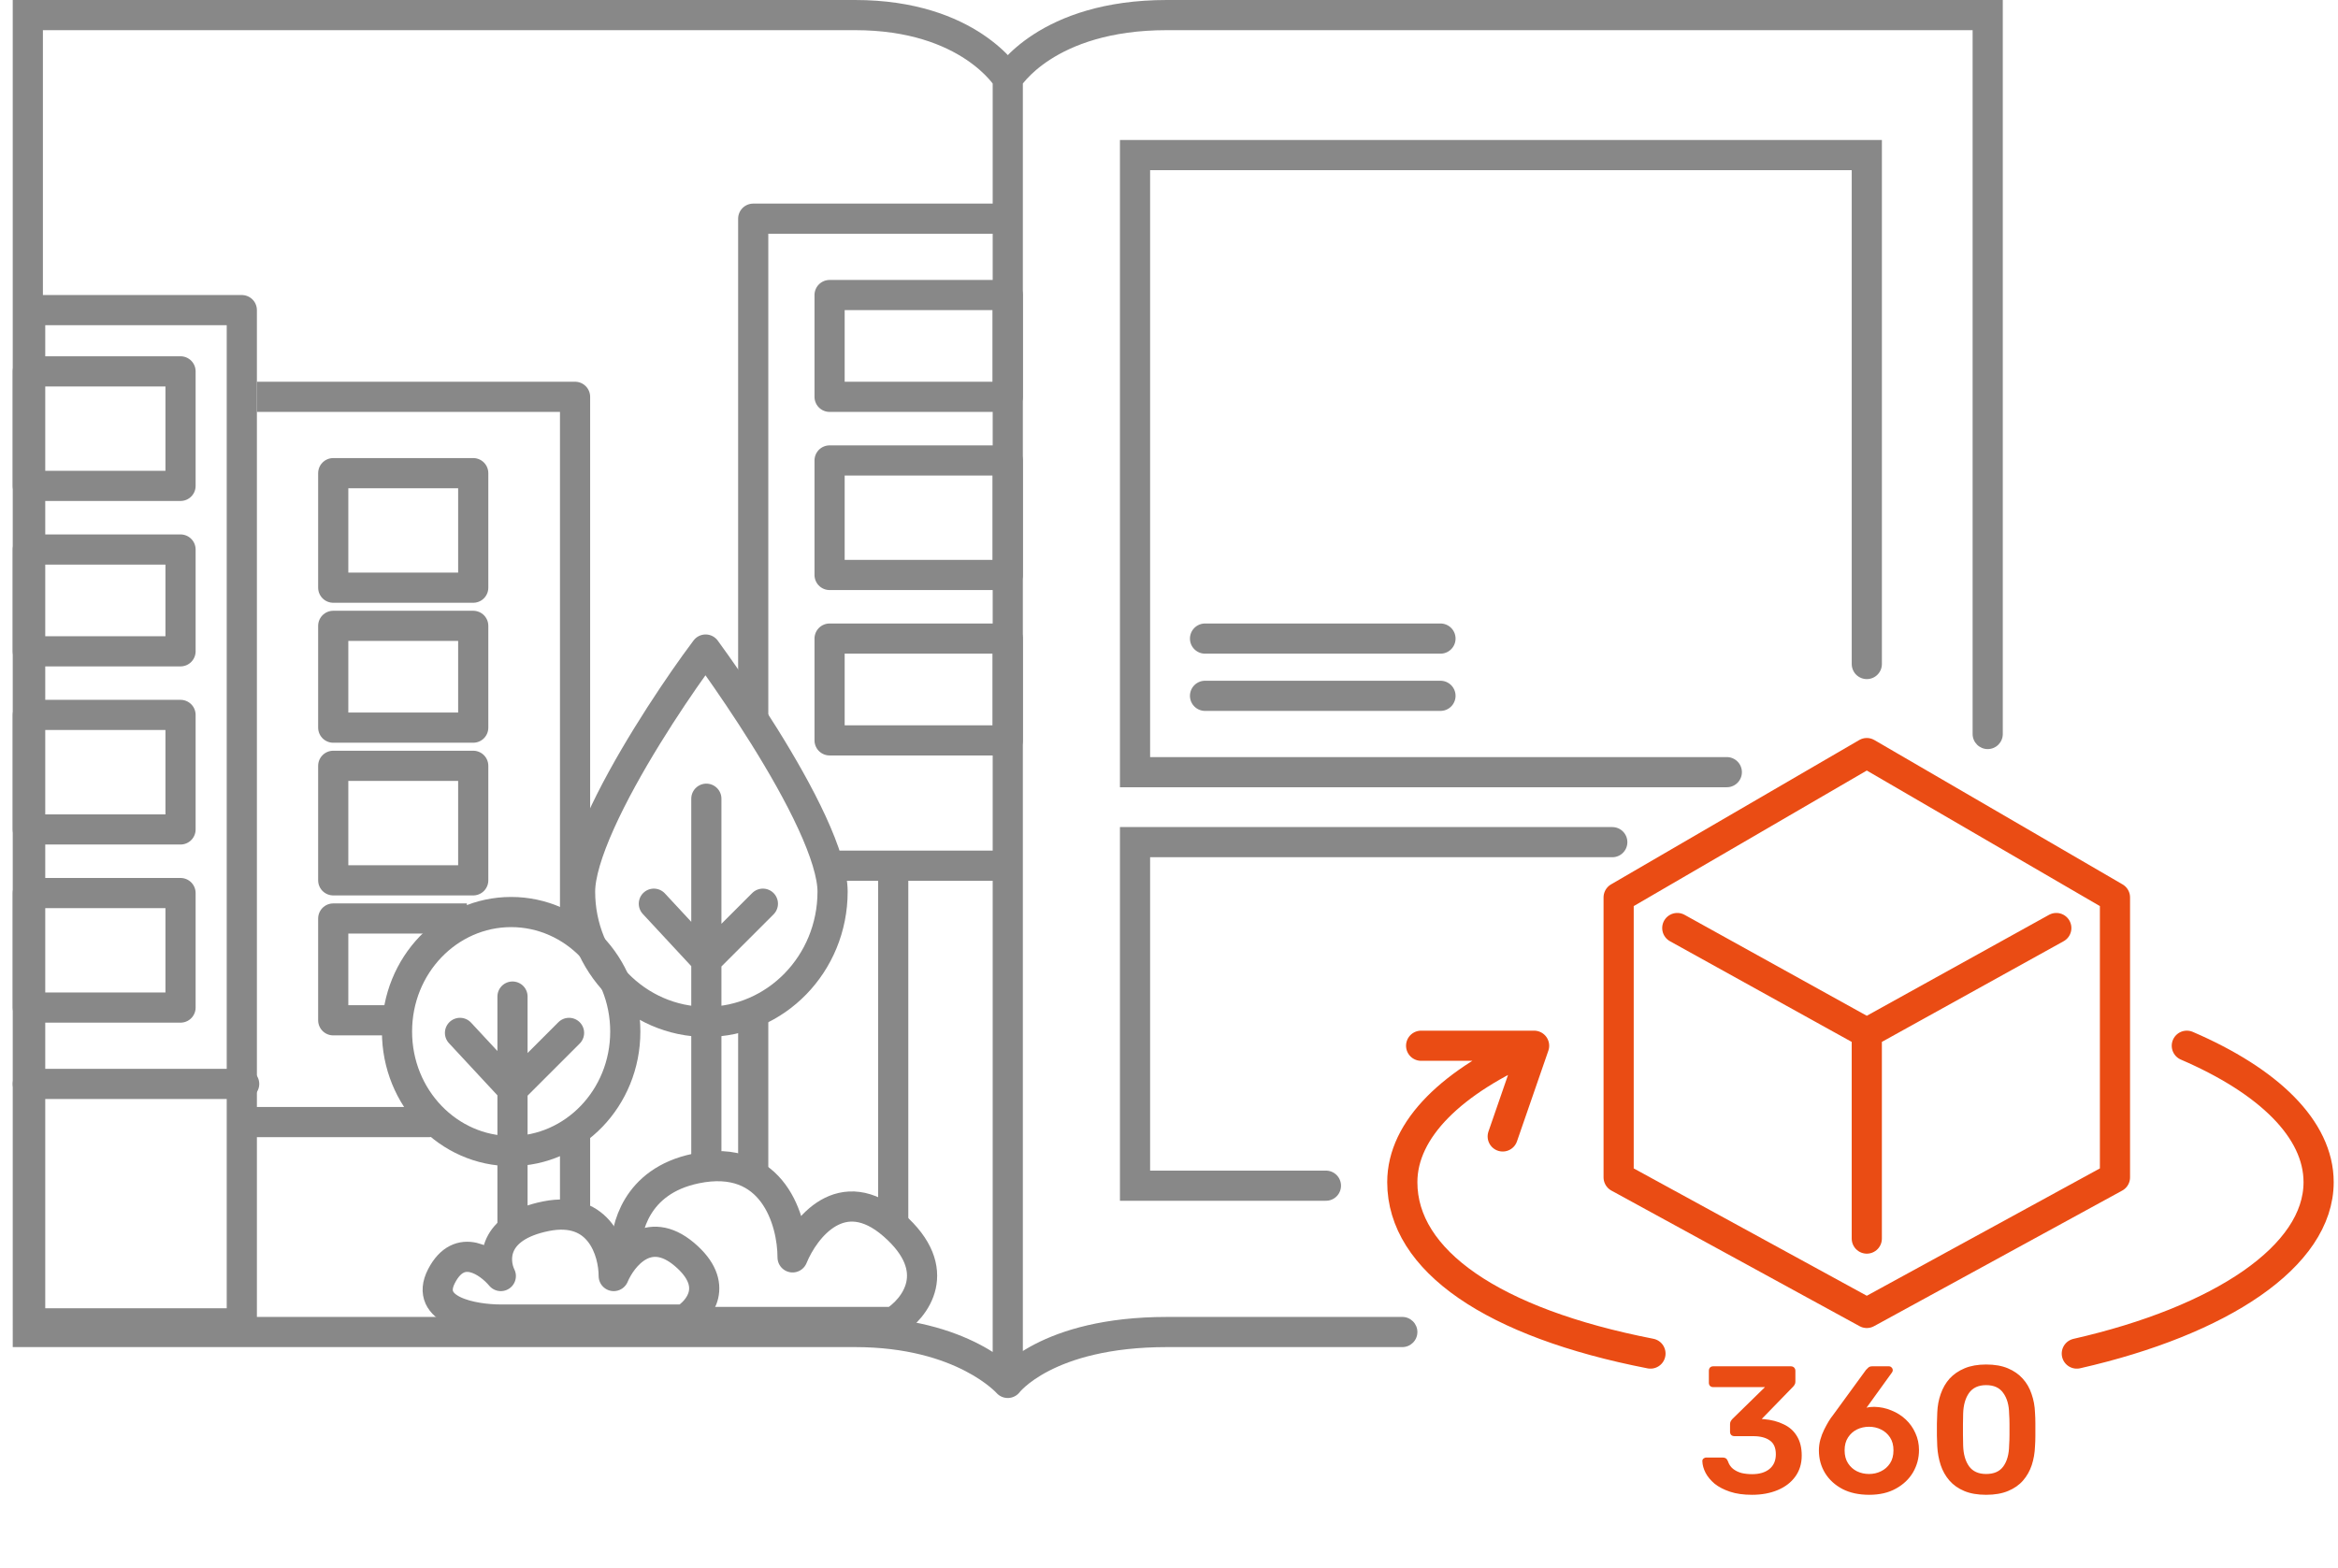 <svg width="155" height="104" viewBox="0 0 155 104" fill="none" xmlns="http://www.w3.org/2000/svg">
<path d="M123.761 68.499V82.13M123.761 68.499L136.325 61.538M123.761 68.499L111.197 61.538M107.309 59.508L123.761 49.937L140.214 59.508V78.07L123.761 87.061L107.309 78.07V59.508Z" stroke="#EA4C14" stroke-width="2" stroke-linecap="round" stroke-linejoin="round"/>
<path d="M56.686 88.326V87.326V88.326ZM1.845 88.326L0.845 88.326L0.845 89.326H1.845V88.326ZM1.844 1L1.844 0H0.844L0.844 1L1.844 1ZM131.777 1H132.777V0H131.777V1ZM130.777 48.672C130.777 49.224 131.225 49.672 131.777 49.672C132.33 49.672 132.777 49.224 132.777 48.672H130.777ZM66.811 91.701L66.058 92.36C66.256 92.587 66.547 92.712 66.848 92.701C67.149 92.689 67.43 92.543 67.611 92.302L66.811 91.701ZM77.357 88.326V89.326V88.326ZM92.967 89.326C93.519 89.326 93.967 88.879 93.967 88.326C93.967 87.774 93.519 87.326 92.967 87.326V89.326ZM56.686 87.326C56.643 87.326 56.6 87.326 56.557 87.326C56.514 87.326 56.471 87.326 56.428 87.326C56.385 87.326 56.342 87.326 56.299 87.326C56.256 87.326 56.213 87.326 56.17 87.326C56.127 87.326 56.083 87.326 56.04 87.326C55.997 87.326 55.954 87.326 55.91 87.326C55.867 87.326 55.824 87.326 55.78 87.326C55.737 87.326 55.693 87.326 55.65 87.326C55.606 87.326 55.563 87.326 55.519 87.326C55.476 87.326 55.432 87.326 55.388 87.326C55.345 87.326 55.301 87.326 55.257 87.326C55.214 87.326 55.17 87.326 55.126 87.326C55.082 87.326 55.038 87.326 54.995 87.326C54.951 87.326 54.907 87.326 54.863 87.326C54.819 87.326 54.775 87.326 54.731 87.326C54.687 87.326 54.643 87.326 54.599 87.326C54.554 87.326 54.51 87.326 54.466 87.326C54.422 87.326 54.378 87.326 54.334 87.326C54.289 87.326 54.245 87.326 54.201 87.326C54.156 87.326 54.112 87.326 54.068 87.326C53.831 87.326 53.772 87.326 53.533 87.326C53.295 87.326 53.235 87.326 52.996 87.326C52.951 87.326 52.906 87.326 52.861 87.326C52.816 87.326 52.771 87.326 52.726 87.326C52.681 87.326 52.636 87.326 52.59 87.326C52.545 87.326 52.5 87.326 52.455 87.326C52.41 87.326 52.365 87.326 52.319 87.326C52.274 87.326 52.229 87.326 52.184 87.326C52.138 87.326 52.093 87.326 52.047 87.326C52.002 87.326 51.957 87.326 51.911 87.326C51.669 87.326 51.608 87.326 51.365 87.326C51.121 87.326 51.06 87.326 50.815 87.326C50.769 87.326 50.724 87.326 50.678 87.326C50.632 87.326 50.586 87.326 50.54 87.326C50.494 87.326 50.448 87.326 50.401 87.326C50.355 87.326 50.309 87.326 50.263 87.326C50.217 87.326 50.171 87.326 50.125 87.326C50.079 87.326 50.032 87.326 49.986 87.326C49.94 87.326 49.894 87.326 49.848 87.326C49.801 87.326 49.755 87.326 49.709 87.326C49.662 87.326 49.616 87.326 49.57 87.326C49.523 87.326 49.477 87.326 49.431 87.326C49.384 87.326 49.338 87.326 49.291 87.326C49.245 87.326 49.198 87.326 49.152 87.326C49.105 87.326 49.059 87.326 49.012 87.326C48.966 87.326 48.919 87.326 48.873 87.326C48.826 87.326 48.779 87.326 48.733 87.326C48.686 87.326 48.639 87.326 48.593 87.326C48.546 87.326 48.499 87.326 48.453 87.326C48.406 87.326 48.359 87.326 48.312 87.326C48.266 87.326 48.219 87.326 48.172 87.326C48.125 87.326 48.078 87.326 48.031 87.326C47.984 87.326 47.938 87.326 47.891 87.326C47.844 87.326 47.797 87.326 47.75 87.326C47.703 87.326 47.656 87.326 47.609 87.326C47.562 87.326 47.515 87.326 47.468 87.326C47.421 87.326 47.374 87.326 47.327 87.326C47.28 87.326 47.233 87.326 47.186 87.326C47.139 87.326 47.092 87.326 47.044 87.326C46.997 87.326 46.95 87.326 46.903 87.326C46.856 87.326 46.809 87.326 46.761 87.326C46.714 87.326 46.667 87.326 46.62 87.326C46.572 87.326 46.525 87.326 46.478 87.326C46.431 87.326 46.383 87.326 46.336 87.326C46.289 87.326 46.241 87.326 46.194 87.326C46.147 87.326 46.099 87.326 46.052 87.326C46.004 87.326 45.957 87.326 45.91 87.326C45.862 87.326 45.815 87.326 45.767 87.326C45.72 87.326 45.672 87.326 45.625 87.326C45.577 87.326 45.53 87.326 45.482 87.326C45.435 87.326 45.387 87.326 45.34 87.326C45.292 87.326 45.245 87.326 45.197 87.326C45.15 87.326 45.102 87.326 45.054 87.326C45.007 87.326 44.959 87.326 44.912 87.326C44.864 87.326 44.816 87.326 44.769 87.326C44.721 87.326 44.673 87.326 44.626 87.326C44.578 87.326 44.53 87.326 44.483 87.326C44.435 87.326 44.387 87.326 44.34 87.326C44.292 87.326 44.244 87.326 44.196 87.326C44.149 87.326 44.101 87.326 44.053 87.326C44.005 87.326 43.957 87.326 43.91 87.326C43.862 87.326 43.814 87.326 43.766 87.326C43.718 87.326 43.671 87.326 43.623 87.326C43.575 87.326 43.527 87.326 43.479 87.326C43.431 87.326 43.383 87.326 43.336 87.326C43.288 87.326 43.24 87.326 43.192 87.326C43.144 87.326 43.096 87.326 43.048 87.326C43 87.326 42.952 87.326 42.904 87.326C42.856 87.326 42.808 87.326 42.76 87.326C42.712 87.326 42.664 87.326 42.617 87.326C42.569 87.326 42.52 87.326 42.473 87.326C42.425 87.326 42.377 87.326 42.328 87.326C42.281 87.326 42.233 87.326 42.184 87.326C42.136 87.326 42.088 87.326 42.04 87.326C41.992 87.326 41.944 87.326 41.896 87.326C41.848 87.326 41.8 87.326 41.752 87.326C41.704 87.326 41.656 87.326 41.608 87.326C41.56 87.326 41.512 87.326 41.464 87.326C41.416 87.326 41.367 87.326 41.319 87.326C41.271 87.326 41.223 87.326 41.175 87.326C41.127 87.326 41.079 87.326 41.031 87.326C40.982 87.326 40.934 87.326 40.886 87.326C40.838 87.326 40.79 87.326 40.742 87.326C40.694 87.326 40.645 87.326 40.597 87.326C40.549 87.326 40.501 87.326 40.453 87.326C40.405 87.326 40.356 87.326 40.308 87.326C40.26 87.326 40.212 87.326 40.164 87.326C40.116 87.326 40.068 87.326 40.019 87.326C39.971 87.326 39.923 87.326 39.875 87.326C39.827 87.326 39.778 87.326 39.73 87.326C39.682 87.326 39.634 87.326 39.586 87.326C39.537 87.326 39.489 87.326 39.441 87.326C39.393 87.326 39.345 87.326 39.296 87.326C39.248 87.326 39.2 87.326 39.152 87.326C39.104 87.326 39.056 87.326 39.007 87.326C38.959 87.326 38.911 87.326 38.863 87.326C38.815 87.326 38.766 87.326 38.718 87.326C38.67 87.326 38.622 87.326 38.574 87.326C38.525 87.326 38.477 87.326 38.429 87.326C38.381 87.326 38.333 87.326 38.284 87.326C38.236 87.326 38.188 87.326 38.14 87.326C38.092 87.326 38.043 87.326 37.995 87.326C37.947 87.326 37.899 87.326 37.851 87.326C37.802 87.326 37.754 87.326 37.706 87.326C37.658 87.326 37.61 87.326 37.562 87.326C37.513 87.326 37.465 87.326 37.417 87.326C37.369 87.326 37.321 87.326 37.273 87.326C37.224 87.326 37.176 87.326 37.128 87.326C37.08 87.326 37.032 87.326 36.984 87.326C36.935 87.326 36.887 87.326 36.839 87.326C36.791 87.326 36.743 87.326 36.695 87.326C36.647 87.326 36.599 87.326 36.55 87.326C36.502 87.326 36.454 87.326 36.406 87.326C36.358 87.326 36.31 87.326 36.262 87.326C36.214 87.326 36.166 87.326 36.117 87.326C36.069 87.326 36.021 87.326 35.973 87.326C35.925 87.326 35.877 87.326 35.829 87.326C35.781 87.326 35.733 87.326 35.685 87.326C35.637 87.326 35.589 87.326 35.541 87.326C35.493 87.326 35.445 87.326 35.397 87.326C35.349 87.326 35.301 87.326 35.253 87.326C35.205 87.326 35.157 87.326 35.109 87.326C35.061 87.326 35.013 87.326 34.965 87.326C34.917 87.326 34.869 87.326 34.821 87.326C34.773 87.326 34.725 87.326 34.677 87.326C34.629 87.326 34.581 87.326 34.533 87.326C34.486 87.326 34.438 87.326 34.39 87.326C34.342 87.326 34.294 87.326 34.246 87.326C34.198 87.326 34.15 87.326 34.103 87.326C34.055 87.326 34.007 87.326 33.959 87.326C33.911 87.326 33.863 87.326 33.816 87.326C33.768 87.326 33.72 87.326 33.672 87.326C33.624 87.326 33.577 87.326 33.529 87.326C33.481 87.326 33.434 87.326 33.386 87.326C33.338 87.326 33.29 87.326 33.243 87.326C33.195 87.326 33.147 87.326 33.099 87.326C33.052 87.326 33.004 87.326 32.957 87.326C32.909 87.326 32.861 87.326 32.814 87.326C32.766 87.326 32.718 87.326 32.671 87.326C32.623 87.326 32.576 87.326 32.528 87.326C32.48 87.326 32.433 87.326 32.385 87.326C32.338 87.326 32.29 87.326 32.243 87.326C32.195 87.326 32.148 87.326 32.1 87.326C32.053 87.326 32.005 87.326 31.958 87.326C31.91 87.326 31.863 87.326 31.816 87.326C31.768 87.326 31.721 87.326 31.674 87.326C31.626 87.326 31.579 87.326 31.531 87.326C31.484 87.326 31.437 87.326 31.389 87.326C31.342 87.326 31.295 87.326 31.247 87.326C31.2 87.326 31.153 87.326 31.106 87.326C31.058 87.326 31.011 87.326 30.964 87.326C30.917 87.326 30.87 87.326 30.822 87.326C30.775 87.326 30.728 87.326 30.681 87.326C30.634 87.326 30.587 87.326 30.54 87.326C30.492 87.326 30.445 87.326 30.398 87.326C30.351 87.326 30.304 87.326 30.257 87.326C30.007 87.326 29.944 87.326 29.694 87.326C28.194 87.326 26.716 87.326 25.27 87.326C25.029 87.326 24.969 87.326 24.729 87.326C24.684 87.326 24.64 87.326 24.595 87.326C24.55 87.326 24.505 87.326 24.46 87.326C24.415 87.326 24.371 87.326 24.326 87.326C24.281 87.326 24.236 87.326 24.192 87.326C24.147 87.326 24.102 87.326 24.058 87.326C24.013 87.326 23.969 87.326 23.924 87.326C23.88 87.326 23.835 87.326 23.791 87.326C23.746 87.326 23.702 87.326 23.657 87.326C23.613 87.326 23.569 87.326 23.524 87.326C23.48 87.326 23.436 87.326 23.392 87.326C23.347 87.326 23.303 87.326 23.259 87.326C23.215 87.326 23.171 87.326 23.127 87.326C23.082 87.326 23.038 87.326 22.994 87.326C22.95 87.326 22.906 87.326 22.862 87.326C22.819 87.326 22.774 87.326 22.731 87.326C22.687 87.326 22.643 87.326 22.599 87.326C22.555 87.326 22.512 87.326 22.468 87.326C22.424 87.326 22.38 87.326 22.337 87.326C22.293 87.326 22.25 87.326 22.206 87.326C22.162 87.326 22.119 87.326 22.075 87.326C22.032 87.326 21.988 87.326 21.945 87.326C21.902 87.326 21.858 87.326 21.815 87.326C21.771 87.326 21.728 87.326 21.685 87.326C21.642 87.326 21.599 87.326 21.555 87.326C21.512 87.326 21.469 87.326 21.426 87.326C21.383 87.326 21.34 87.326 21.297 87.326C21.254 87.326 21.211 87.326 21.168 87.326C21.125 87.326 21.082 87.326 21.039 87.326C15.555 87.326 10.756 87.326 7.329 87.326C6.472 87.326 5.701 87.326 5.026 87.326C5.005 87.326 4.984 87.326 4.963 87.326C4.942 87.326 4.921 87.326 4.9 87.326C4.88 87.326 4.859 87.326 4.839 87.326C4.818 87.326 4.798 87.326 4.777 87.326C4.757 87.326 4.737 87.326 4.717 87.326C4.696 87.326 4.676 87.326 4.657 87.326C4.637 87.326 4.617 87.326 4.597 87.326C4.577 87.326 4.558 87.326 4.538 87.326C4.518 87.326 4.499 87.326 4.48 87.326C4.46 87.326 4.441 87.326 4.422 87.326C4.32 87.326 4.409 87.326 4.308 87.326C4.289 87.326 4.27 87.326 4.252 87.326C4.233 87.326 4.215 87.326 4.196 87.326C4.178 87.326 4.16 87.326 4.142 87.326C4.123 87.326 4.105 87.326 4.087 87.326C3.721 87.326 3.616 87.326 3.301 87.326C2.987 87.326 2.935 87.326 2.676 87.326C2.665 87.326 2.654 87.326 2.642 87.326C2.631 87.326 2.62 87.326 2.61 87.326C2.599 87.326 2.588 87.326 2.577 87.326C2.567 87.326 2.556 87.326 2.546 87.326C2.492 87.326 2.538 87.326 2.485 87.326C2.475 87.326 2.465 87.326 2.455 87.326C2.445 87.326 2.436 87.326 2.426 87.326C2.417 87.326 2.407 87.326 2.398 87.326C2.389 87.326 2.379 87.326 2.37 87.326C2.361 87.326 2.352 87.326 2.344 87.326C2.335 87.326 2.326 87.326 2.317 87.326C2.309 87.326 2.3 87.326 2.292 87.326C2.283 87.326 2.275 87.326 2.267 87.326C2.259 87.326 2.251 87.326 2.243 87.326C2.235 87.326 2.227 87.326 2.219 87.326C2.212 87.326 2.204 87.326 2.197 87.326C2.189 87.326 2.182 87.326 2.175 87.326C2.167 87.326 2.16 87.326 2.153 87.326C2.146 87.326 2.139 87.326 2.133 87.326C2.126 87.326 2.119 87.326 2.113 87.326C2.106 87.326 2.1 87.326 2.093 87.326C2.087 87.326 2.081 87.326 2.075 87.326C2.069 87.326 2.063 87.326 2.057 87.326C2.051 87.326 2.045 87.326 2.04 87.326C2.034 87.326 2.029 87.326 2.023 87.326C2.018 87.326 2.013 87.326 2.008 87.326C2.002 87.326 1.997 87.326 1.993 87.326C1.988 87.326 1.983 87.326 1.978 87.326C1.974 87.326 1.969 87.326 1.965 87.326C1.96 87.326 1.956 87.326 1.952 87.326C1.948 87.326 1.944 87.326 1.94 87.326C1.936 87.326 1.932 87.326 1.928 87.326C1.925 87.326 1.921 87.326 1.917 87.326C1.914 87.326 1.911 87.326 1.907 87.326C1.904 87.326 1.901 87.326 1.898 87.326C1.895 87.326 1.892 87.326 1.89 87.326C1.887 87.326 1.884 87.326 1.882 87.326C1.879 87.326 1.877 87.326 1.875 87.326C1.873 87.326 1.87 87.326 1.869 87.326C1.867 87.326 1.865 87.326 1.863 87.326C1.861 87.326 1.86 87.326 1.858 87.326C1.857 87.326 1.855 87.326 1.854 87.326C1.853 87.326 1.852 87.326 1.851 87.326C1.85 87.326 1.849 87.326 1.848 87.326C1.847 87.326 1.847 87.326 1.846 87.326C1.846 87.326 1.845 87.326 1.845 87.326C1.845 87.326 1.845 87.326 1.845 88.326C1.845 89.326 1.845 89.326 1.845 89.326C1.845 89.326 1.846 89.326 1.846 89.326C1.847 89.326 1.847 89.326 1.848 89.326C1.849 89.326 1.85 89.326 1.851 89.326C1.852 89.326 1.853 89.326 1.854 89.326C1.855 89.326 1.857 89.326 1.858 89.326C1.86 89.326 1.861 89.326 1.863 89.326C1.865 89.326 1.867 89.326 1.869 89.326C1.87 89.326 1.873 89.326 1.875 89.326C1.877 89.326 1.879 89.326 1.882 89.326C1.884 89.326 1.887 89.326 1.89 89.326C1.892 89.326 1.895 89.326 1.898 89.326C1.901 89.326 1.904 89.326 1.907 89.326C1.911 89.326 1.914 89.326 1.917 89.326C1.921 89.326 1.925 89.326 1.928 89.326C1.932 89.326 1.936 89.326 1.94 89.326C1.944 89.326 1.948 89.326 1.952 89.326C1.956 89.326 1.96 89.326 1.965 89.326C1.969 89.326 1.974 89.326 1.978 89.326C1.983 89.326 1.988 89.326 1.993 89.326C1.997 89.326 2.002 89.326 2.008 89.326C2.013 89.326 2.018 89.326 2.023 89.326C2.029 89.326 2.034 89.326 2.04 89.326C2.045 89.326 2.051 89.326 2.057 89.326C2.063 89.326 2.069 89.326 2.075 89.326C2.081 89.326 2.087 89.326 2.093 89.326C2.1 89.326 2.106 89.326 2.113 89.326C2.119 89.326 2.126 89.326 2.133 89.326C2.139 89.326 2.146 89.326 2.153 89.326C2.16 89.326 2.167 89.326 2.175 89.326C2.182 89.326 2.189 89.326 2.197 89.326C2.204 89.326 2.212 89.326 2.219 89.326C2.227 89.326 2.235 89.326 2.243 89.326C2.251 89.326 2.259 89.326 2.267 89.326C2.275 89.326 2.283 89.326 2.292 89.326C2.3 89.326 2.309 89.326 2.317 89.326C2.326 89.326 2.335 89.326 2.344 89.326C2.352 89.326 2.361 89.326 2.37 89.326C2.379 89.326 2.389 89.326 2.398 89.326C2.407 89.326 2.417 89.326 2.426 89.326C2.534 89.326 2.435 89.326 2.546 89.326C2.556 89.326 2.567 89.326 2.577 89.326C2.588 89.326 2.599 89.326 2.61 89.326C2.62 89.326 2.631 89.326 2.642 89.326C2.654 89.326 2.665 89.326 2.676 89.326C2.935 89.326 2.987 89.326 3.301 89.326C3.616 89.326 3.721 89.326 4.087 89.326C4.105 89.326 4.123 89.326 4.142 89.326C4.16 89.326 4.178 89.326 4.196 89.326C4.215 89.326 4.233 89.326 4.252 89.326C4.27 89.326 4.289 89.326 4.308 89.326C4.327 89.326 4.346 89.326 4.365 89.326C4.384 89.326 4.403 89.326 4.422 89.326C4.441 89.326 4.46 89.326 4.48 89.326C4.499 89.326 4.518 89.326 4.538 89.326C4.558 89.326 4.577 89.326 4.597 89.326C4.617 89.326 4.637 89.326 4.657 89.326C4.676 89.326 4.696 89.326 4.717 89.326C4.737 89.326 4.757 89.326 4.777 89.326C4.798 89.326 4.818 89.326 4.839 89.326C4.859 89.326 4.88 89.326 4.9 89.326C4.921 89.326 4.942 89.326 4.963 89.326C4.984 89.326 5.005 89.326 5.026 89.326C5.047 89.326 5.068 89.326 5.089 89.326C5.111 89.326 5.132 89.326 5.153 89.326C5.175 89.326 5.197 89.326 5.218 89.326C5.24 89.326 5.262 89.326 5.283 89.326C5.305 89.326 5.327 89.326 5.349 89.326C5.371 89.326 5.393 89.326 5.416 89.326C5.438 89.326 5.46 89.326 5.482 89.326C5.505 89.326 5.527 89.326 5.55 89.326C5.794 89.326 5.853 89.326 6.109 89.326C6.365 89.326 6.435 89.326 6.702 89.326C6.728 89.326 6.753 89.326 6.779 89.326C6.804 89.326 6.83 89.326 6.856 89.326C6.882 89.326 6.907 89.326 6.933 89.326C6.959 89.326 6.985 89.326 7.011 89.326C7.038 89.326 7.064 89.326 7.09 89.326C7.116 89.326 7.143 89.326 7.169 89.326C7.196 89.326 7.222 89.326 7.249 89.326C7.275 89.326 7.302 89.326 7.329 89.326C10.756 89.326 15.555 89.326 21.039 89.326C21.082 89.326 21.125 89.326 21.168 89.326C21.211 89.326 21.254 89.326 21.297 89.326C21.34 89.326 21.383 89.326 21.426 89.326C21.469 89.326 21.512 89.326 21.555 89.326C21.599 89.326 21.642 89.326 21.685 89.326C21.728 89.326 21.771 89.326 21.815 89.326C21.858 89.326 21.902 89.326 21.945 89.326C21.988 89.326 22.032 89.326 22.075 89.326C22.119 89.326 22.162 89.326 22.206 89.326C22.25 89.326 22.293 89.326 22.337 89.326C22.38 89.326 22.424 89.326 22.468 89.326C22.512 89.326 22.555 89.326 22.599 89.326C22.643 89.326 22.687 89.326 22.731 89.326C22.774 89.326 22.819 89.326 22.862 89.326C22.906 89.326 22.95 89.326 22.994 89.326C23.038 89.326 23.082 89.326 23.127 89.326C23.171 89.326 23.215 89.326 23.259 89.326C23.303 89.326 23.347 89.326 23.392 89.326C23.436 89.326 23.48 89.326 23.524 89.326C23.569 89.326 23.613 89.326 23.657 89.326C23.702 89.326 23.746 89.326 23.791 89.326C23.835 89.326 23.88 89.326 23.924 89.326C23.969 89.326 24.013 89.326 24.058 89.326C24.102 89.326 24.147 89.326 24.192 89.326C24.236 89.326 24.281 89.326 24.326 89.326C24.371 89.326 24.415 89.326 24.46 89.326C24.505 89.326 24.55 89.326 24.595 89.326C24.64 89.326 24.684 89.326 24.729 89.326C24.969 89.326 25.029 89.326 25.27 89.326C25.511 89.326 25.572 89.326 25.814 89.326C25.859 89.326 25.905 89.326 25.95 89.326C25.996 89.326 26.041 89.326 26.087 89.326C26.132 89.326 26.178 89.326 26.224 89.326C26.269 89.326 26.315 89.326 26.36 89.326C26.406 89.326 26.452 89.326 26.498 89.326C26.543 89.326 26.589 89.326 26.635 89.326C26.681 89.326 26.727 89.326 26.772 89.326C26.818 89.326 26.864 89.326 26.91 89.326C26.956 89.326 27.002 89.326 27.048 89.326C27.094 89.326 27.14 89.326 27.186 89.326C27.232 89.326 27.278 89.326 27.324 89.326C27.37 89.326 27.416 89.326 27.462 89.326C27.508 89.326 27.554 89.326 27.6 89.326C27.646 89.326 27.693 89.326 27.739 89.326C27.785 89.326 27.831 89.326 27.878 89.326C27.924 89.326 27.97 89.326 28.017 89.326C28.063 89.326 28.109 89.326 28.155 89.326C28.202 89.326 28.248 89.326 28.295 89.326C28.341 89.326 28.387 89.326 28.434 89.326C28.48 89.326 28.527 89.326 28.573 89.326C28.62 89.326 28.666 89.326 28.713 89.326C28.759 89.326 28.806 89.326 28.853 89.326C28.899 89.326 28.946 89.326 28.993 89.326C29.039 89.326 29.086 89.326 29.133 89.326C29.179 89.326 29.226 89.326 29.273 89.326C29.319 89.326 29.366 89.326 29.413 89.326C29.46 89.326 29.506 89.326 29.553 89.326C29.6 89.326 29.647 89.326 29.694 89.326C29.741 89.326 29.788 89.326 29.834 89.326C29.881 89.326 29.928 89.326 29.975 89.326C30.022 89.326 30.069 89.326 30.116 89.326C30.163 89.326 30.21 89.326 30.257 89.326C30.304 89.326 30.351 89.326 30.398 89.326C30.445 89.326 30.492 89.326 30.54 89.326C30.587 89.326 30.634 89.326 30.681 89.326C30.728 89.326 30.775 89.326 30.822 89.326C30.87 89.326 30.917 89.326 30.964 89.326C31.011 89.326 31.058 89.326 31.106 89.326C31.153 89.326 31.2 89.326 31.247 89.326C31.295 89.326 31.342 89.326 31.389 89.326C31.437 89.326 31.484 89.326 31.531 89.326C31.579 89.326 31.626 89.326 31.674 89.326C31.721 89.326 31.768 89.326 31.816 89.326C31.863 89.326 31.91 89.326 31.958 89.326C32.005 89.326 32.053 89.326 32.1 89.326C32.148 89.326 32.195 89.326 32.243 89.326C32.29 89.326 32.338 89.326 32.385 89.326C32.433 89.326 32.48 89.326 32.528 89.326C32.576 89.326 32.623 89.326 32.671 89.326C32.718 89.326 32.766 89.326 32.814 89.326C32.861 89.326 32.909 89.326 32.957 89.326C33.004 89.326 33.052 89.326 33.099 89.326C33.147 89.326 33.195 89.326 33.243 89.326C33.29 89.326 33.338 89.326 33.386 89.326C33.434 89.326 33.481 89.326 33.529 89.326C33.577 89.326 33.624 89.326 33.672 89.326C33.72 89.326 33.768 89.326 33.816 89.326C33.863 89.326 33.911 89.326 33.959 89.326C34.007 89.326 34.055 89.326 34.103 89.326C34.15 89.326 34.198 89.326 34.246 89.326C34.294 89.326 34.342 89.326 34.39 89.326C34.438 89.326 34.486 89.326 34.533 89.326C34.581 89.326 34.629 89.326 34.677 89.326C34.725 89.326 34.773 89.326 34.821 89.326C34.869 89.326 34.917 89.326 34.965 89.326C35.013 89.326 35.061 89.326 35.109 89.326C35.157 89.326 35.205 89.326 35.253 89.326C35.301 89.326 35.349 89.326 35.397 89.326C35.445 89.326 35.493 89.326 35.541 89.326C35.589 89.326 35.637 89.326 35.685 89.326C35.733 89.326 35.781 89.326 35.829 89.326C35.877 89.326 35.925 89.326 35.973 89.326C36.021 89.326 36.069 89.326 36.117 89.326C36.166 89.326 36.214 89.326 36.262 89.326C36.31 89.326 36.358 89.326 36.406 89.326C36.454 89.326 36.502 89.326 36.55 89.326C36.599 89.326 36.647 89.326 36.695 89.326C36.743 89.326 36.791 89.326 36.839 89.326C36.887 89.326 36.935 89.326 36.984 89.326C37.032 89.326 37.08 89.326 37.128 89.326C37.176 89.326 37.224 89.326 37.273 89.326C37.321 89.326 37.369 89.326 37.417 89.326C37.465 89.326 37.513 89.326 37.562 89.326C37.61 89.326 37.658 89.326 37.706 89.326C37.754 89.326 37.802 89.326 37.851 89.326C37.899 89.326 37.947 89.326 37.995 89.326C38.043 89.326 38.092 89.326 38.14 89.326C38.188 89.326 38.236 89.326 38.284 89.326C38.333 89.326 38.381 89.326 38.429 89.326C38.477 89.326 38.525 89.326 38.574 89.326C38.622 89.326 38.67 89.326 38.718 89.326C38.766 89.326 38.815 89.326 38.863 89.326C38.911 89.326 38.959 89.326 39.007 89.326C39.056 89.326 39.104 89.326 39.152 89.326C39.2 89.326 39.248 89.326 39.296 89.326C39.345 89.326 39.393 89.326 39.441 89.326C39.489 89.326 39.537 89.326 39.586 89.326C39.634 89.326 39.682 89.326 39.73 89.326C39.778 89.326 39.827 89.326 39.875 89.326C39.923 89.326 39.971 89.326 40.019 89.326C40.068 89.326 40.116 89.326 40.164 89.326C40.212 89.326 40.26 89.326 40.308 89.326C40.356 89.326 40.405 89.326 40.453 89.326C40.501 89.326 40.549 89.326 40.597 89.326C40.645 89.326 40.694 89.326 40.742 89.326C40.79 89.326 40.838 89.326 40.886 89.326C40.934 89.326 40.982 89.326 41.031 89.326C41.079 89.326 41.127 89.326 41.175 89.326C41.223 89.326 41.271 89.326 41.319 89.326C41.367 89.326 41.416 89.326 41.464 89.326C41.512 89.326 41.56 89.326 41.608 89.326C41.656 89.326 41.704 89.326 41.752 89.326C41.8 89.326 41.848 89.326 41.896 89.326C41.944 89.326 41.992 89.326 42.04 89.326C42.088 89.326 42.136 89.326 42.184 89.326C42.233 89.326 42.281 89.326 42.328 89.326C42.377 89.326 42.425 89.326 42.473 89.326C42.52 89.326 42.569 89.326 42.617 89.326C42.664 89.326 42.712 89.326 42.76 89.326C42.808 89.326 42.856 89.326 42.904 89.326C42.952 89.326 43 89.326 43.048 89.326C43.096 89.326 43.144 89.326 43.192 89.326C43.24 89.326 43.288 89.326 43.336 89.326C43.383 89.326 43.431 89.326 43.479 89.326C43.527 89.326 43.575 89.326 43.623 89.326C43.671 89.326 43.718 89.326 43.766 89.326C43.814 89.326 43.862 89.326 43.91 89.326C43.957 89.326 44.005 89.326 44.053 89.326C44.101 89.326 44.149 89.326 44.196 89.326C44.244 89.326 44.292 89.326 44.34 89.326C44.387 89.326 44.435 89.326 44.483 89.326C44.53 89.326 44.578 89.326 44.626 89.326C44.673 89.326 44.721 89.326 44.769 89.326C44.816 89.326 44.864 89.326 44.912 89.326C44.959 89.326 45.007 89.326 45.054 89.326C45.102 89.326 45.15 89.326 45.197 89.326C45.245 89.326 45.292 89.326 45.34 89.326C45.387 89.326 45.435 89.326 45.482 89.326C45.53 89.326 45.577 89.326 45.625 89.326C45.672 89.326 45.72 89.326 45.767 89.326C45.815 89.326 45.862 89.326 45.91 89.326C45.957 89.326 46.004 89.326 46.052 89.326C46.099 89.326 46.147 89.326 46.194 89.326C46.241 89.326 46.289 89.326 46.336 89.326C46.383 89.326 46.431 89.326 46.478 89.326C46.525 89.326 46.572 89.326 46.62 89.326C46.667 89.326 46.714 89.326 46.761 89.326C46.809 89.326 46.856 89.326 46.903 89.326C46.95 89.326 46.997 89.326 47.044 89.326C47.092 89.326 47.139 89.326 47.186 89.326C47.233 89.326 47.28 89.326 47.327 89.326C47.374 89.326 47.421 89.326 47.468 89.326C47.515 89.326 47.562 89.326 47.609 89.326C47.656 89.326 47.703 89.326 47.75 89.326C47.797 89.326 47.844 89.326 47.891 89.326C47.938 89.326 47.984 89.326 48.031 89.326C48.078 89.326 48.125 89.326 48.172 89.326C48.219 89.326 48.266 89.326 48.312 89.326C48.359 89.326 48.406 89.326 48.453 89.326C48.499 89.326 48.546 89.326 48.593 89.326C48.639 89.326 48.686 89.326 48.733 89.326C48.779 89.326 48.826 89.326 48.873 89.326C48.919 89.326 48.966 89.326 49.012 89.326C49.059 89.326 49.105 89.326 49.152 89.326C49.198 89.326 49.245 89.326 49.291 89.326C49.338 89.326 49.384 89.326 49.431 89.326C49.477 89.326 49.523 89.326 49.57 89.326C49.616 89.326 49.662 89.326 49.709 89.326C49.755 89.326 49.801 89.326 49.848 89.326C49.894 89.326 49.94 89.326 49.986 89.326C50.032 89.326 50.079 89.326 50.125 89.326C50.171 89.326 50.217 89.326 50.263 89.326C50.309 89.326 50.355 89.326 50.401 89.326C50.448 89.326 50.494 89.326 50.54 89.326C50.586 89.326 50.632 89.326 50.678 89.326C50.724 89.326 50.769 89.326 50.815 89.326C51.06 89.326 51.121 89.326 51.365 89.326C51.608 89.326 51.669 89.326 51.911 89.326C51.957 89.326 52.002 89.326 52.047 89.326C52.093 89.326 52.138 89.326 52.184 89.326C52.229 89.326 52.274 89.326 52.319 89.326C52.365 89.326 52.41 89.326 52.455 89.326C53.178 89.326 53.893 89.326 54.599 89.326C54.643 89.326 54.687 89.326 54.731 89.326C54.775 89.326 54.819 89.326 54.863 89.326C54.907 89.326 54.951 89.326 54.995 89.326C55.038 89.326 55.082 89.326 55.126 89.326C55.17 89.326 55.214 89.326 55.257 89.326C55.301 89.326 55.345 89.326 55.388 89.326C55.432 89.326 55.476 89.326 55.519 89.326C55.563 89.326 55.606 89.326 55.65 89.326C55.693 89.326 55.737 89.326 55.78 89.326C55.824 89.326 55.867 89.326 55.91 89.326C55.954 89.326 55.997 89.326 56.04 89.326C56.083 89.326 56.127 89.326 56.17 89.326C56.213 89.326 56.256 89.326 56.299 89.326C56.342 89.326 56.385 89.326 56.428 89.326C56.471 89.326 56.514 89.326 56.557 89.326C56.6 89.326 56.643 89.326 56.686 89.326V87.326ZM2.845 88.326L2.844 1L0.844 1L0.845 88.326L2.845 88.326ZM130.777 1V48.672H132.777V1H130.777ZM65.811 5.22V91.701H67.811V5.22H65.811ZM1.844 1C1.844 2 1.844 2 1.844 2C1.844 2 1.845 2 1.845 2C1.846 2 1.847 2 1.847 2C1.848 2 1.849 2 1.85 2C1.851 2 1.853 2 1.854 2C1.855 2 1.857 2 1.858 2C1.86 2 1.862 2 1.864 2C1.866 2 1.868 2 1.87 2C1.872 2 1.874 2 1.877 2C1.879 2 1.882 2 1.884 2C1.887 2 1.89 2 1.893 2C1.896 2 1.899 2 1.902 2C1.905 2 1.909 2 1.912 2C1.916 2 1.919 2 1.923 2C1.927 2 1.931 2 1.935 2C1.939 2 1.943 2 1.947 2C1.951 2 1.956 2 1.96 2C1.965 2 1.97 2 1.974 2C1.979 2 1.984 2 1.989 2C1.994 2 1.999 2 2.005 2C2.01 2 2.016 2 2.021 2C2.027 2 2.032 2 2.038 2C2.044 2 2.05 2 2.056 2C2.062 2 2.068 2 2.075 2C2.081 2 2.087 2 2.094 2C2.101 2 2.107 2 2.114 2C2.121 2 2.128 2 2.135 2C2.142 2 2.15 2 2.157 2C2.164 2 2.172 2 2.179 2C2.187 2 2.195 2 2.202 2C2.21 2 2.218 2 2.226 2C2.235 2 2.243 2 2.251 2C2.259 2 2.268 2 2.277 2C2.285 2 2.294 2 2.303 2C2.312 2 2.321 2 2.33 2C2.339 2 2.348 2 2.357 2C2.367 2 2.376 2 2.386 2C2.395 2 2.405 2 2.415 2C2.425 2 2.435 2 2.445 2C2.455 2 2.465 2 2.475 2C2.486 2 2.496 2 2.506 2C2.517 2 2.528 2 2.539 2C2.549 2 2.56 2 2.571 2C2.582 2 2.593 2 2.605 2C2.616 2 2.627 2 2.639 2C2.65 2 2.662 2 2.674 2C2.686 2 2.697 2 2.709 2C2.721 2 2.734 2 2.746 2C2.758 2 2.77 2 2.783 2C2.795 2 2.808 2 2.821 2C2.833 2 2.846 2 2.859 2C2.872 2 2.885 2 2.898 2C2.911 2 2.925 2 2.938 2C2.951 2 2.965 2 2.979 2C2.992 2 3.006 2 3.02 2C3.034 2 3.048 2 3.062 2C3.076 2 3.09 2 3.104 2C3.119 2 3.133 2 3.148 2C3.162 2 3.177 2 3.192 2C3.206 2 3.221 2 3.236 2C3.251 2 3.266 2 3.282 2C3.297 2 3.312 2 3.328 2C3.343 2 3.359 2 3.374 2C3.39 2 3.406 2 3.422 2C3.438 2 3.454 2 3.47 2C3.486 2 3.502 2 3.518 2C3.535 2 3.551 2 3.568 2C3.584 2 3.601 2 3.618 2C3.635 2 3.651 2 3.668 2C3.685 2 3.703 2 3.72 2C3.737 2 3.754 2 3.772 2C3.789 2 3.807 2 3.824 2C3.842 2 3.86 2 3.878 2C3.896 2 3.914 2 3.932 2C3.95 2 3.968 2 3.986 2C4.005 2 4.023 2 4.042 2C4.06 2 4.079 2 4.097 2C4.116 2 4.135 2 4.154 2C4.173 2 4.192 2 4.211 2C4.23 2 4.25 2 4.269 2C4.288 2 4.308 2 4.327 2C4.347 2 4.367 2 4.386 2C4.406 2 4.426 2 4.446 2C4.466 2 4.486 2 4.506 2C4.527 2 4.547 2 4.567 2C4.588 2 4.608 2 4.629 2C4.65 2 4.67 2 4.691 2C4.712 2 4.733 2 4.754 2C4.775 2 4.796 2 4.817 2C4.839 2 4.86 2 4.881 2C4.903 2 4.924 2 4.946 2C4.968 2 4.989 2 5.011 2C5.033 2 5.055 2 5.077 2C5.099 2 5.121 2 5.143 2C5.166 2 5.188 2 5.21 2C5.233 2 5.255 2 5.278 2C5.301 2 5.323 2 5.346 2C5.369 2 5.392 2 5.415 2C5.438 2 5.461 2 5.485 2C5.508 2 5.531 2 5.555 2C5.578 2 5.601 2 5.625 2C5.649 2 5.672 2 5.696 2C5.72 2 5.744 2 5.768 2C5.792 2 5.816 2 5.84 2C5.865 2 5.889 2 5.913 2C5.938 2 5.962 2 5.987 2C6.011 2 6.036 2 6.061 2C6.085 2 6.11 2 6.135 2C6.16 2 6.185 2 6.21 2C6.236 2 6.261 2 6.286 2C6.312 2 6.337 2 6.363 2C6.388 2 6.414 2 6.439 2C6.465 2 6.491 2 6.517 2C6.543 2 6.569 2 6.595 2C6.621 2 6.647 2 6.673 2C6.7 2 6.726 2 6.752 2C6.779 2 6.805 2 6.832 2C6.859 2 6.885 2 6.912 2C6.939 2 6.966 2 6.993 2C7.02 2 7.047 2 7.074 2C7.101 2 7.129 2 7.156 2C7.183 2 7.211 2 7.238 2C7.266 2 7.293 2 7.321 2C7.349 2 7.377 2 7.404 2C7.432 2 7.46 2 7.488 2C7.516 2 7.545 2 7.573 2C7.601 2 7.629 2 7.658 2C7.686 2 7.715 2 7.743 2C9.639 2 11.689 2 14.191 2C15.422 2 16.674 2 18.018 2C18.06 2 18.102 2 18.143 2C18.185 2 18.227 2 18.268 2C18.31 2 18.352 2 18.394 2C18.436 2 18.478 2 18.52 2C18.654 2 18.637 2 18.772 2C18.814 2 18.856 2 18.898 2C18.941 2 18.983 2 19.025 2C19.067 2 19.11 2 19.152 2C19.195 2 19.237 2 19.28 2C19.403 2 19.412 2 19.535 2C19.77 2 19.813 2 20.049 2C20.162 2 20.195 2 20.308 2C20.351 2 20.395 2 20.438 2C20.481 2 20.524 2 20.568 2C20.776 2 20.881 2 21.09 2C21.189 2 21.253 2 21.353 2C21.396 2 21.44 2 21.484 2C21.528 2 21.572 2 21.616 2C21.799 2 21.962 2 22.146 2C33.47 2 47.207 2 56.686 2V0C47.191 0 33.487 0 22.146 0C21.765 0 21.466 0 21.09 0C21.047 0 21.003 0 20.959 0C20.916 0 20.872 0 20.828 0C20.722 0 20.674 0 20.568 0C20.524 0 20.481 0 20.438 0C20.395 0 20.351 0 20.308 0C20.195 0 20.162 0 20.049 0C20.006 0 19.963 0 19.921 0C19.878 0 19.835 0 19.792 0C19.672 0 19.655 0 19.535 0C19.493 0 19.45 0 19.407 0C19.365 0 19.322 0 19.28 0C19.237 0 19.195 0 19.152 0C19.11 0 19.067 0 19.025 0C18.894 0 18.902 0 18.772 0C18.73 0 18.688 0 18.645 0C18.604 0 18.561 0 18.52 0C18.478 0 18.436 0 18.394 0C18.352 0 18.31 0 18.268 0C18.227 0 18.185 0 18.143 0C18.102 0 18.06 0 18.018 0C16.674 0 15.422 0 14.191 0C14.153 0 14.115 0 14.077 0C14.039 0 14.001 0 13.963 0C13.925 0 13.888 0 13.85 0C13.812 0 13.775 0 13.737 0C13.7 0 13.662 0 13.625 0C13.587 0 13.55 0 13.513 0C13.475 0 13.438 0 13.401 0C13.364 0 13.327 0 13.29 0C13.252 0 13.216 0 13.179 0C13.142 0 13.105 0 13.068 0C13.031 0 12.995 0 12.958 0C12.921 0 12.885 0 12.848 0C12.812 0 12.775 0 12.739 0C12.703 0 12.666 0 12.63 0C12.594 0 12.557 0 12.521 0C12.485 0 12.449 0 12.413 0C12.377 0 12.341 0 12.306 0C12.27 0 12.234 0 12.198 0C12.162 0 12.127 0 12.091 0C12.056 0 12.02 0 11.985 0C11.949 0 11.914 0 11.879 0C11.843 0 11.808 0 11.773 0C11.738 0 11.703 0 11.668 0C11.633 0 11.598 0 11.563 0C11.528 0 11.493 0 11.459 0C11.424 0 11.389 0 11.355 0C11.32 0 11.286 0 11.251 0C11.217 0 11.182 0 11.148 0C11.114 0 11.079 0 11.045 0C11.011 0 10.977 0 10.943 0C10.909 0 10.875 0 10.841 0C10.807 0 10.774 0 10.74 0C10.706 0 10.672 0 10.639 0C10.605 0 10.572 0 10.538 0C10.505 0 10.472 0 10.438 0C10.405 0 10.372 0 10.339 0C10.306 0 10.273 0 10.24 0C10.207 0 10.174 0 10.141 0C10.108 0 10.075 0 10.043 0C10.01 0 9.978 0 9.945 0C9.913 0 9.88 0 9.848 0C9.815 0 9.783 0 9.751 0C9.719 0 9.687 0 9.655 0C9.623 0 9.591 0 9.559 0C9.527 0 9.495 0 9.463 0C9.432 0 9.4 0 9.368 0C9.337 0 9.305 0 9.274 0C9.243 0 9.211 0 9.18 0C9.149 0 9.118 0 9.086 0C9.055 0 9.024 0 8.993 0C8.962 0 8.932 0 8.901 0C8.87 0 8.839 0 8.809 0C8.778 0 8.748 0 8.717 0C8.687 0 8.656 0 8.626 0C8.596 0 8.566 0 8.536 0C8.506 0 8.476 0 8.446 0C8.416 0 8.386 0 8.356 0C8.326 0 8.297 0 8.267 0C8.237 0 8.208 0 8.178 0C8.149 0 8.12 0 8.09 0C8.061 0 8.032 0 8.003 0C7.974 0 7.945 0 7.916 0C7.887 0 7.858 0 7.829 0C7.8 0 7.772 0 7.743 0C5.969 0 4.384 0 3.422 0C3.406 0 3.39 0 3.374 0C3.359 0 3.343 0 3.328 0C3.312 0 3.297 0 3.282 0C3.266 0 3.251 0 3.236 0C3.221 0 3.206 0 3.192 0C3.177 0 3.162 0 3.148 0C3.133 0 3.119 0 3.104 0C3.09 0 3.076 0 3.062 0C3.048 0 3.034 0 3.02 0C3.006 0 2.992 0 2.979 0C2.965 0 2.951 0 2.938 0C2.925 0 2.911 0 2.898 0C2.885 0 2.872 0 2.859 0C2.846 0 2.833 0 2.821 0C2.808 0 2.795 0 2.783 0C2.77 0 2.758 0 2.746 0C2.734 0 2.721 0 2.709 0C2.697 0 2.686 0 2.674 0C2.662 0 2.65 0 2.639 0C2.627 0 2.616 0 2.605 0C2.593 0 2.582 0 2.571 0C2.56 0 2.549 0 2.539 0C2.528 0 2.517 0 2.506 0C2.496 0 2.486 0 2.475 0C2.465 0 2.455 0 2.445 0C2.435 0 2.425 0 2.415 0C2.405 0 2.395 0 2.386 0C2.376 0 2.367 0 2.357 0C2.348 0 2.339 0 2.33 0C2.321 0 2.312 0 2.303 0C2.294 0 2.285 0 2.277 0C2.268 0 2.259 0 2.251 0C2.243 0 2.235 0 2.226 0C2.218 0 2.21 0 2.202 0C2.195 0 2.187 0 2.179 0C2.172 0 2.164 0 2.157 0C2.15 0 2.142 0 2.135 0C2.128 0 2.121 0 2.114 0C2.107 0 2.101 0 2.094 0C2.087 0 2.081 0 2.075 0C2.068 0 2.062 0 2.056 0C2.05 0 2.044 0 2.038 0C2.032 0 2.027 0 2.021 0C2.016 0 2.01 0 2.005 0C1.999 0 1.994 0 1.989 0C1.984 0 1.979 0 1.974 0C1.97 0 1.965 0 1.96 0C1.956 0 1.951 0 1.947 0C1.943 0 1.939 0 1.935 0C1.931 0 1.927 0 1.923 0C1.919 0 1.916 0 1.912 0C1.909 0 1.905 0 1.902 0C1.899 0 1.896 0 1.893 0C1.89 0 1.887 0 1.884 0C1.882 0 1.879 0 1.877 0C1.874 0 1.872 0 1.87 0C1.868 0 1.866 0 1.864 0C1.862 0 1.86 0 1.858 0C1.857 0 1.855 0 1.854 0C1.853 0 1.851 0 1.85 0C1.849 0 1.848 0 1.847 0C1.847 0 1.846 0 1.845 0C1.845 0 1.844 0 1.844 0C1.844 0 1.844 0 1.844 1ZM56.686 2C60.285 2 62.623 2.996 64.041 3.942C64.755 4.418 65.246 4.888 65.553 5.229C65.706 5.4 65.813 5.538 65.879 5.627C65.911 5.672 65.933 5.705 65.946 5.723C65.952 5.732 65.955 5.738 65.957 5.74C65.957 5.741 65.957 5.741 65.957 5.74C65.956 5.739 65.956 5.739 65.955 5.738C65.955 5.737 65.955 5.737 65.954 5.736C65.954 5.736 65.954 5.735 65.954 5.735C65.953 5.735 65.953 5.734 66.811 5.22C67.668 4.705 67.668 4.705 67.667 4.704C67.667 4.704 67.667 4.703 67.667 4.703C67.666 4.702 67.666 4.701 67.665 4.7C67.664 4.698 67.662 4.696 67.661 4.693C67.658 4.688 67.654 4.682 67.65 4.675C67.641 4.661 67.629 4.643 67.615 4.622C67.586 4.578 67.547 4.52 67.495 4.45C67.392 4.308 67.242 4.117 67.04 3.891C66.635 3.441 66.019 2.857 65.151 2.278C63.405 1.114 60.68 0 56.686 0V2ZM66.811 5.22C67.668 5.734 67.668 5.735 67.667 5.735C67.667 5.735 67.667 5.736 67.667 5.736C67.666 5.737 67.666 5.737 67.666 5.738C67.665 5.739 67.665 5.74 67.664 5.74C67.664 5.742 67.663 5.742 67.664 5.741C67.665 5.739 67.668 5.734 67.674 5.725C67.686 5.707 67.708 5.675 67.74 5.631C67.806 5.542 67.913 5.406 68.069 5.236C68.379 4.897 68.882 4.427 69.62 3.95C71.088 3.003 73.536 2 77.357 2V0C73.163 0 70.337 1.107 68.536 2.27C67.64 2.848 67.008 3.433 66.594 3.885C66.387 4.111 66.234 4.303 66.129 4.446C66.077 4.517 66.037 4.576 66.008 4.62C65.993 4.642 65.981 4.66 65.972 4.674C65.968 4.681 65.964 4.688 65.961 4.693C65.959 4.695 65.958 4.698 65.956 4.7C65.956 4.701 65.955 4.702 65.954 4.703C65.954 4.703 65.954 4.704 65.954 4.704C65.953 4.705 65.953 4.705 66.811 5.22ZM77.357 2C87.68 2 101.311 2 112.319 2C112.497 2 112.657 2 112.834 2C112.876 2 112.919 2 112.962 2C113.004 2 113.047 2 113.09 2C113.185 2 113.249 2 113.344 2C113.544 2 113.653 2 113.851 2C113.893 2 113.935 2 113.977 2C114.019 2 114.061 2 114.103 2C114.21 2 114.247 2 114.354 2C114.576 2 114.631 2 114.852 2C114.967 2 114.984 2 115.099 2C115.141 2 115.182 2 115.223 2C115.264 2 115.305 2 115.346 2C115.387 2 115.428 2 115.468 2C115.509 2 115.55 2 115.591 2C115.716 2 115.711 2 115.835 2C115.875 2 115.916 2 115.956 2C115.997 2 116.037 2 116.078 2C116.118 2 116.158 2 116.199 2C116.239 2 116.279 2 116.319 2C116.36 2 116.4 2 116.44 2C116.48 2 116.52 2 116.56 2C116.6 2 116.64 2 116.68 2C116.719 2 116.759 2 116.799 2C116.94 2 116.896 2 117.037 2C117.076 2 117.116 2 117.155 2C117.195 2 117.234 2 117.274 2C117.421 2 117.361 2 117.509 2C117.548 2 117.587 2 117.626 2C117.665 2 117.704 2 117.743 2C117.898 2 117.821 2 117.976 2C118.014 2 118.053 2 118.092 2C118.13 2 118.169 2 118.207 2C118.246 2 118.284 2 118.322 2C118.361 2 118.399 2 118.437 2C118.476 2 118.514 2 118.552 2C118.59 2 118.628 2 118.666 2C118.704 2 118.742 2 118.78 2C118.818 2 118.856 2 118.893 2C118.931 2 118.969 2 119.007 2C119.044 2 119.082 2 119.119 2C119.157 2 119.194 2 119.232 2C119.269 2 119.307 2 119.344 2C119.381 2 119.418 2 119.456 2C119.493 2 119.53 2 119.567 2C119.604 2 119.641 2 119.678 2C119.715 2 119.752 2 119.789 2C119.826 2 119.862 2 119.899 2C119.936 2 119.972 2 120.009 2C122.406 2 124.381 2 126.181 2C126.208 2 126.235 2 126.263 2C126.29 2 126.317 2 126.344 2C126.37 2 126.397 2 126.424 2C126.451 2 126.477 2 126.504 2C126.531 2 126.557 2 126.583 2C126.61 2 126.636 2 126.662 2C126.689 2 126.715 2 126.741 2C126.767 2 126.793 2 126.819 2C126.844 2 126.87 2 126.896 2C126.922 2 126.947 2 126.973 2C126.998 2 127.024 2 127.049 2C127.074 2 127.1 2 127.125 2C127.15 2 127.175 2 127.2 2C127.225 2 127.25 2 127.275 2C127.3 2 127.324 2 127.349 2C127.374 2 127.398 2 127.423 2C127.447 2 127.472 2 127.496 2C127.52 2 127.544 2 127.568 2C127.592 2 127.617 2 127.64 2C127.664 2 127.688 2 127.712 2C127.736 2 127.759 2 127.783 2C127.806 2 127.83 2 127.853 2C127.877 2 127.9 2 127.923 2C127.946 2 127.969 2 127.992 2C128.015 2 128.038 2 128.061 2C128.084 2 128.107 2 128.129 2C128.152 2 128.174 2 128.197 2C128.219 2 128.242 2 128.264 2C128.286 2 128.308 2 128.33 2C128.353 2 128.375 2 128.396 2C128.418 2 128.44 2 128.462 2C128.483 2 128.505 2 128.527 2C128.548 2 128.569 2 128.591 2C128.612 2 128.633 2 128.654 2C128.676 2 128.697 2 128.718 2C128.738 2 128.759 2 128.78 2C128.801 2 128.821 2 128.842 2C128.862 2 128.883 2 128.903 2C128.924 2 128.944 2 128.964 2C128.984 2 129.004 2 129.024 2C129.044 2 129.064 2 129.084 2C129.104 2 129.123 2 129.143 2C129.162 2 129.182 2 129.201 2C129.221 2 129.24 2 129.259 2C129.278 2 129.297 2 129.316 2C129.335 2 129.354 2 129.373 2C129.392 2 129.41 2 129.429 2C129.447 2 129.466 2 129.484 2C129.503 2 129.521 2 129.539 2C129.557 2 129.575 2 129.593 2C129.611 2 129.629 2 129.647 2C129.664 2 129.682 2 129.7 2C129.717 2 129.735 2 129.752 2C129.769 2 129.787 2 129.804 2C129.821 2 129.838 2 129.855 2C129.872 2 129.889 2 129.905 2C129.922 2 129.939 2 129.955 2C129.972 2 129.988 2 130.005 2C130.021 2 130.037 2 130.053 2C130.069 2 130.085 2 130.101 2C130.117 2 130.133 2 130.149 2C130.164 2 130.18 2 130.195 2C130.211 2 130.226 2 130.241 2C130.257 2 130.272 2 130.287 2C130.302 2 130.317 2 130.332 2C130.347 2 130.361 2 130.376 2C130.39 2 130.405 2 130.419 2C130.434 2 130.448 2 130.462 2C130.477 2 130.491 2 130.505 2C130.519 2 130.532 2 130.546 2C130.56 2 130.574 2 130.587 2C130.601 2 130.614 2 130.627 2C130.641 2 130.654 2 130.667 2C130.68 2 130.693 2 130.706 2C130.719 2 130.732 2 130.744 2C130.757 2 130.77 2 130.782 2C130.795 2 130.807 2 130.819 2C130.831 2 130.843 2 130.855 2C130.867 2 130.879 2 130.891 2C130.903 2 130.915 2 130.926 2C130.938 2 130.949 2 130.96 2C130.972 2 130.983 2 130.994 2C131.005 2 131.016 2 131.027 2C131.038 2 131.049 2 131.059 2C131.07 2 131.081 2 131.091 2C131.101 2 131.112 2 131.122 2C131.132 2 131.142 2 131.152 2C131.162 2 131.172 2 131.182 2C131.191 2 131.201 2 131.211 2C131.22 2 131.23 2 131.239 2C131.248 2 131.257 2 131.266 2C131.275 2 131.284 2 131.293 2C131.302 2 131.311 2 131.319 2C131.328 2 131.336 2 131.345 2C131.353 2 131.361 2 131.369 2C131.377 2 131.385 2 131.393 2C131.401 2 131.409 2 131.417 2C131.424 2 131.432 2 131.439 2C131.447 2 131.454 2 131.461 2C131.468 2 131.475 2 131.482 2C131.489 2 131.496 2 131.503 2C131.509 2 131.516 2 131.522 2C131.529 2 131.535 2 131.541 2C131.548 2 131.554 2 131.56 2C131.566 2 131.572 2 131.577 2C131.583 2 131.589 2 131.594 2C131.6 2 131.605 2 131.61 2C131.616 2 131.621 2 131.626 2C131.631 2 131.636 2 131.64 2C131.645 2 131.65 2 131.654 2C131.659 2 131.663 2 131.667 2C131.672 2 131.676 2 131.68 2C131.684 2 131.688 2 131.692 2C131.695 2 131.699 2 131.703 2C131.706 2 131.71 2 131.713 2C131.716 2 131.719 2 131.722 2C131.725 2 131.728 2 131.731 2C131.734 2 131.737 2 131.739 2C131.742 2 131.744 2 131.746 2C131.749 2 131.751 2 131.753 2C131.755 2 131.757 2 131.759 2C131.76 2 131.762 2 131.764 2C131.765 2 131.766 2 131.768 2C131.769 2 131.77 2 131.771 2C131.772 2 131.773 2 131.774 2C131.775 2 131.775 2 131.776 2C131.776 2 131.777 2 131.777 2C131.777 2 131.777 2 131.777 1C131.777 0 131.777 0 131.777 0C131.777 0 131.776 0 131.776 0C131.775 0 131.775 0 131.774 0C131.773 0 131.772 0 131.771 0C131.77 0 131.769 0 131.768 0C131.766 0 131.765 0 131.764 0C131.762 0 131.76 0 131.759 0C131.757 0 131.755 0 131.753 0C131.751 0 131.749 0 131.746 0C131.744 0 131.742 0 131.739 0C131.737 0 131.734 0 131.731 0C131.728 0 131.725 0 131.722 0C131.719 0 131.716 0 131.713 0C131.71 0 131.706 0 131.703 0C131.699 0 131.695 0 131.692 0C131.688 0 131.684 0 131.68 0C131.676 0 131.672 0 131.667 0C131.663 0 131.659 0 131.654 0C131.65 0 131.645 0 131.64 0C131.636 0 131.631 0 131.626 0C131.621 0 131.616 0 131.61 0C131.605 0 131.6 0 131.594 0C131.589 0 131.583 0 131.577 0C131.572 0 131.566 0 131.56 0C131.554 0 131.548 0 131.541 0C131.535 0 131.529 0 131.522 0C131.516 0 131.509 0 131.503 0C131.496 0 131.489 0 131.482 0C131.475 0 131.468 0 131.461 0C131.454 0 131.447 0 131.439 0C131.432 0 131.424 0 131.417 0C131.409 0 131.401 0 131.393 0C131.385 0 131.377 0 131.369 0C131.361 0 131.353 0 131.345 0C131.336 0 131.328 0 131.319 0C131.311 0 131.302 0 131.293 0C131.284 0 131.275 0 131.266 0C131.257 0 131.248 0 131.239 0C131.23 0 131.22 0 131.211 0C131.201 0 131.191 0 131.182 0C131.172 0 131.162 0 131.152 0C131.142 0 131.132 0 131.122 0C131.112 0 131.101 0 131.091 0C131.081 0 131.07 0 131.059 0C131.049 0 131.038 0 131.027 0C131.016 0 131.005 0 130.994 0C130.983 0 130.972 0 130.96 0C130.949 0 130.938 0 130.926 0C130.915 0 130.903 0 130.891 0C130.879 0 130.867 0 130.855 0C130.843 0 130.831 0 130.819 0C130.807 0 130.795 0 130.782 0C130.77 0 130.757 0 130.744 0C130.732 0 130.719 0 130.706 0C130.693 0 130.68 0 130.667 0C130.654 0 130.641 0 130.627 0C130.456 0 130.472 0 130.287 0C129.369 0 127.879 0 126.181 0C122.772 0 117.752 0 112.319 0C101.311 0 87.68 0 77.357 0V2ZM56.686 89.326C60.108 89.326 62.483 90.13 63.979 90.903C64.73 91.29 65.266 91.673 65.606 91.95C65.776 92.088 65.897 92.2 65.972 92.273C66.009 92.309 66.035 92.335 66.049 92.351C66.056 92.358 66.061 92.363 66.062 92.364C66.063 92.365 66.063 92.365 66.062 92.365C66.062 92.364 66.061 92.364 66.061 92.363C66.06 92.362 66.06 92.362 66.059 92.362C66.059 92.361 66.059 92.361 66.059 92.361C66.058 92.36 66.058 92.36 66.811 91.701C67.563 91.043 67.563 91.043 67.562 91.042C67.562 91.042 67.562 91.041 67.561 91.041C67.561 91.04 67.56 91.04 67.56 91.039C67.558 91.037 67.557 91.035 67.555 91.034C67.551 91.029 67.547 91.025 67.542 91.019C67.532 91.008 67.519 90.994 67.502 90.977C67.47 90.942 67.425 90.896 67.368 90.84C67.253 90.728 67.087 90.576 66.868 90.398C66.431 90.042 65.78 89.582 64.897 89.125C63.124 88.21 60.436 87.326 56.686 87.326V89.326ZM66.811 91.701C67.611 92.302 67.61 92.302 67.61 92.303C67.609 92.303 67.609 92.303 67.609 92.304C67.608 92.305 67.608 92.305 67.607 92.306C67.606 92.307 67.606 92.308 67.605 92.309C67.604 92.31 67.603 92.311 67.603 92.311C67.603 92.311 67.606 92.308 67.611 92.302C67.621 92.29 67.64 92.267 67.671 92.233C67.732 92.167 67.836 92.061 67.989 91.928C68.294 91.662 68.794 91.286 69.537 90.903C71.018 90.138 73.495 89.326 77.357 89.326V87.326C73.205 87.326 70.409 88.202 68.62 89.125C67.728 89.586 67.094 90.054 66.674 90.421C66.464 90.604 66.308 90.761 66.199 90.879C66.145 90.938 66.102 90.988 66.071 91.025C66.056 91.044 66.043 91.06 66.033 91.073C66.028 91.079 66.023 91.085 66.02 91.089C66.018 91.092 66.016 91.094 66.015 91.096C66.014 91.097 66.013 91.098 66.013 91.099C66.012 91.099 66.012 91.1 66.012 91.1C66.011 91.101 66.011 91.101 66.811 91.701ZM77.357 89.326C78.799 89.326 80.495 89.326 82.229 89.326C82.518 89.326 82.591 89.326 82.88 89.326C82.894 89.326 82.907 89.326 82.921 89.326C82.935 89.326 82.948 89.326 82.962 89.326C82.975 89.326 82.989 89.326 83.003 89.326C83.016 89.326 83.03 89.326 83.043 89.326C83.057 89.326 83.071 89.326 83.084 89.326C83.098 89.326 83.111 89.326 83.125 89.326C83.139 89.326 83.152 89.326 83.166 89.326C83.179 89.326 83.193 89.326 83.207 89.326C83.22 89.326 83.234 89.326 83.247 89.326C83.261 89.326 83.275 89.326 83.288 89.326C83.302 89.326 83.315 89.326 83.329 89.326C83.343 89.326 83.356 89.326 83.37 89.326C83.383 89.326 83.397 89.326 83.41 89.326C83.424 89.326 83.438 89.326 83.451 89.326C83.465 89.326 83.478 89.326 83.492 89.326C83.506 89.326 83.519 89.326 83.533 89.326C83.546 89.326 83.56 89.326 83.573 89.326C83.587 89.326 83.601 89.326 83.614 89.326C83.628 89.326 83.641 89.326 83.655 89.326C83.669 89.326 83.682 89.326 83.696 89.326C83.709 89.326 83.723 89.326 83.736 89.326C83.75 89.326 83.764 89.326 83.777 89.326C83.791 89.326 83.804 89.326 83.818 89.326C83.831 89.326 83.845 89.326 83.859 89.326C83.872 89.326 83.886 89.326 83.899 89.326C83.913 89.326 83.926 89.326 83.94 89.326C83.953 89.326 83.967 89.326 83.981 89.326C83.994 89.326 84.008 89.326 84.021 89.326C84.035 89.326 84.048 89.326 84.062 89.326C84.075 89.326 84.089 89.326 84.102 89.326C84.116 89.326 84.129 89.326 84.143 89.326C84.156 89.326 84.17 89.326 84.184 89.326C84.197 89.326 84.211 89.326 84.224 89.326C84.238 89.326 84.251 89.326 84.265 89.326C84.278 89.326 84.292 89.326 84.305 89.326C84.319 89.326 84.332 89.326 84.346 89.326C84.359 89.326 84.373 89.326 84.386 89.326C84.4 89.326 84.413 89.326 84.427 89.326C84.44 89.326 84.454 89.326 84.467 89.326C84.481 89.326 84.494 89.326 84.508 89.326C84.521 89.326 84.534 89.326 84.548 89.326C84.561 89.326 84.575 89.326 84.588 89.326C84.602 89.326 84.615 89.326 84.629 89.326C84.642 89.326 84.656 89.326 84.669 89.326C84.683 89.326 84.696 89.326 84.709 89.326C84.723 89.326 84.736 89.326 84.75 89.326C84.763 89.326 84.777 89.326 84.79 89.326C84.803 89.326 84.817 89.326 84.83 89.326C84.844 89.326 84.857 89.326 84.871 89.326C84.884 89.326 84.897 89.326 84.911 89.326C84.924 89.326 84.937 89.326 84.951 89.326C84.964 89.326 84.978 89.326 84.991 89.326C85.004 89.326 85.018 89.326 85.031 89.326C85.044 89.326 85.058 89.326 85.071 89.326C85.085 89.326 85.098 89.326 85.111 89.326C85.124 89.326 85.138 89.326 85.151 89.326C85.165 89.326 85.178 89.326 85.191 89.326C85.204 89.326 85.218 89.326 85.231 89.326C85.245 89.326 85.258 89.326 85.271 89.326C85.284 89.326 85.298 89.326 85.311 89.326C85.324 89.326 85.338 89.326 85.351 89.326C85.364 89.326 85.377 89.326 85.391 89.326C85.404 89.326 85.417 89.326 85.43 89.326C85.444 89.326 85.457 89.326 85.47 89.326C85.484 89.326 85.497 89.326 85.51 89.326C85.523 89.326 85.536 89.326 85.55 89.326C85.563 89.326 85.576 89.326 85.589 89.326C85.603 89.326 85.616 89.326 85.629 89.326C85.642 89.326 85.655 89.326 85.668 89.326C85.682 89.326 85.695 89.326 85.708 89.326C85.721 89.326 85.734 89.326 85.747 89.326C85.761 89.326 85.774 89.326 85.787 89.326C85.8 89.326 85.813 89.326 85.826 89.326C85.839 89.326 85.853 89.326 85.866 89.326C85.879 89.326 85.892 89.326 85.905 89.326C85.918 89.326 85.931 89.326 85.944 89.326C85.957 89.326 85.97 89.326 85.984 89.326C85.997 89.326 86.01 89.326 86.023 89.326C86.036 89.326 86.049 89.326 86.062 89.326C86.075 89.326 86.088 89.326 86.101 89.326C86.114 89.326 86.127 89.326 86.14 89.326C86.153 89.326 86.166 89.326 86.179 89.326C86.192 89.326 86.205 89.326 86.218 89.326C86.231 89.326 86.244 89.326 86.257 89.326C86.27 89.326 86.283 89.326 86.296 89.326C86.309 89.326 86.322 89.326 86.335 89.326C86.347 89.326 86.36 89.326 86.373 89.326C86.386 89.326 86.399 89.326 86.412 89.326C86.425 89.326 86.438 89.326 86.451 89.326C86.464 89.326 86.476 89.326 86.489 89.326C86.502 89.326 86.515 89.326 86.528 89.326C86.541 89.326 86.553 89.326 86.566 89.326C86.579 89.326 86.592 89.326 86.605 89.326C86.618 89.326 86.63 89.326 86.643 89.326C86.656 89.326 86.669 89.326 86.682 89.326C86.694 89.326 86.707 89.326 86.72 89.326C86.733 89.326 86.745 89.326 86.758 89.326C86.771 89.326 86.784 89.326 86.796 89.326C86.809 89.326 86.822 89.326 86.834 89.326C86.847 89.326 86.86 89.326 86.872 89.326C86.885 89.326 86.898 89.326 86.91 89.326C86.923 89.326 86.936 89.326 86.948 89.326C86.961 89.326 86.974 89.326 86.986 89.326C86.999 89.326 87.011 89.326 87.024 89.326C87.037 89.326 87.049 89.326 87.062 89.326C87.074 89.326 87.087 89.326 87.1 89.326C87.112 89.326 87.125 89.326 87.137 89.326C87.15 89.326 87.162 89.326 87.175 89.326C87.187 89.326 87.2 89.326 87.212 89.326C87.225 89.326 87.237 89.326 87.25 89.326C87.262 89.326 87.275 89.326 87.287 89.326C87.3 89.326 87.312 89.326 87.324 89.326C87.337 89.326 87.349 89.326 87.362 89.326C87.374 89.326 87.386 89.326 87.399 89.326C87.411 89.326 87.424 89.326 87.436 89.326C87.448 89.326 87.461 89.326 87.473 89.326C87.485 89.326 87.498 89.326 87.51 89.326C87.522 89.326 87.535 89.326 87.547 89.326C87.559 89.326 87.572 89.326 87.584 89.326C87.596 89.326 87.608 89.326 87.621 89.326C87.633 89.326 87.645 89.326 87.657 89.326C87.669 89.326 87.682 89.326 87.694 89.326C87.706 89.326 87.718 89.326 87.73 89.326C87.743 89.326 87.755 89.326 87.767 89.326C87.779 89.326 87.791 89.326 87.803 89.326C87.815 89.326 87.828 89.326 87.84 89.326C87.852 89.326 87.864 89.326 87.876 89.326C87.888 89.326 87.9 89.326 87.912 89.326C87.924 89.326 87.936 89.326 87.948 89.326C87.96 89.326 87.972 89.326 87.984 89.326C87.996 89.326 88.008 89.326 88.02 89.326C88.032 89.326 88.044 89.326 88.056 89.326C88.068 89.326 88.08 89.326 88.092 89.326C88.104 89.326 88.116 89.326 88.128 89.326C88.139 89.326 88.151 89.326 88.163 89.326C88.175 89.326 88.187 89.326 88.199 89.326C88.211 89.326 88.222 89.326 88.234 89.326C88.246 89.326 88.258 89.326 88.27 89.326C88.281 89.326 88.293 89.326 88.305 89.326C88.317 89.326 88.329 89.326 88.34 89.326C88.352 89.326 88.364 89.326 88.375 89.326C88.387 89.326 88.399 89.326 88.41 89.326C88.422 89.326 88.434 89.326 88.445 89.326C88.457 89.326 88.469 89.326 88.48 89.326C88.492 89.326 88.504 89.326 88.515 89.326C88.527 89.326 88.538 89.326 88.55 89.326C88.561 89.326 88.573 89.326 88.585 89.326C88.596 89.326 88.608 89.326 88.619 89.326C88.631 89.326 88.642 89.326 88.653 89.326C88.665 89.326 88.677 89.326 88.688 89.326C88.699 89.326 88.711 89.326 88.722 89.326C88.734 89.326 88.745 89.326 88.756 89.326C88.768 89.326 88.779 89.326 88.79 89.326C88.802 89.326 88.813 89.326 88.825 89.326C88.836 89.326 88.847 89.326 88.858 89.326C88.87 89.326 88.881 89.326 88.892 89.326C88.903 89.326 88.915 89.326 88.926 89.326C88.937 89.326 88.948 89.326 88.96 89.326C88.971 89.326 88.982 89.326 88.993 89.326C89.004 89.326 89.016 89.326 89.027 89.326C89.261 89.326 89.322 89.326 89.548 89.326C89.774 89.326 89.826 89.326 90.043 89.326C90.053 89.326 90.063 89.326 90.073 89.326C90.083 89.326 90.093 89.326 90.103 89.326C90.113 89.326 90.123 89.326 90.132 89.326C90.142 89.326 90.152 89.326 90.162 89.326C90.172 89.326 90.182 89.326 90.192 89.326C90.201 89.326 90.211 89.326 90.221 89.326C90.231 89.326 90.24 89.326 90.25 89.326C90.26 89.326 90.27 89.326 90.279 89.326C90.289 89.326 90.299 89.326 90.308 89.326C90.318 89.326 90.328 89.326 90.337 89.326C90.347 89.326 90.356 89.326 90.366 89.326C90.376 89.326 90.385 89.326 90.395 89.326C90.404 89.326 90.414 89.326 90.423 89.326C90.433 89.326 90.442 89.326 90.451 89.326C90.461 89.326 90.47 89.326 90.48 89.326C90.489 89.326 90.499 89.326 90.508 89.326C90.517 89.326 90.527 89.326 90.536 89.326C90.545 89.326 90.555 89.326 90.564 89.326C90.573 89.326 90.582 89.326 90.592 89.326C90.601 89.326 90.61 89.326 90.619 89.326C90.628 89.326 90.638 89.326 90.647 89.326C90.656 89.326 90.665 89.326 90.674 89.326C90.683 89.326 90.692 89.326 90.701 89.326C90.71 89.326 90.719 89.326 90.728 89.326C90.737 89.326 90.746 89.326 90.755 89.326C90.764 89.326 90.773 89.326 90.782 89.326C90.83 89.326 90.788 89.326 90.836 89.326C90.844 89.326 90.853 89.326 90.862 89.326C90.871 89.326 90.88 89.326 90.888 89.326C90.897 89.326 90.906 89.326 90.915 89.326C90.923 89.326 90.932 89.326 90.941 89.326C90.949 89.326 90.958 89.326 90.967 89.326C90.975 89.326 90.984 89.326 90.992 89.326C91.001 89.326 91.01 89.326 91.018 89.326C91.027 89.326 91.035 89.326 91.044 89.326C91.052 89.326 91.061 89.326 91.069 89.326C91.077 89.326 91.086 89.326 91.094 89.326C91.103 89.326 91.111 89.326 91.119 89.326C91.128 89.326 91.136 89.326 91.144 89.326C91.153 89.326 91.161 89.326 91.169 89.326C91.177 89.326 91.186 89.326 91.194 89.326C91.202 89.326 91.21 89.326 91.218 89.326C91.226 89.326 91.234 89.326 91.243 89.326C91.251 89.326 91.259 89.326 91.267 89.326C91.275 89.326 91.283 89.326 91.291 89.326C91.299 89.326 91.307 89.326 91.315 89.326C91.323 89.326 91.331 89.326 91.339 89.326C91.347 89.326 91.355 89.326 91.362 89.326C91.37 89.326 91.378 89.326 91.386 89.326C91.394 89.326 91.401 89.326 91.409 89.326C91.417 89.326 91.425 89.326 91.433 89.326C91.44 89.326 91.448 89.326 91.456 89.326C91.463 89.326 91.471 89.326 91.478 89.326C91.486 89.326 91.494 89.326 91.501 89.326C91.509 89.326 91.516 89.326 91.524 89.326C91.531 89.326 91.539 89.326 91.546 89.326C91.554 89.326 91.561 89.326 91.569 89.326C91.576 89.326 91.584 89.326 91.591 89.326C91.598 89.326 91.606 89.326 91.613 89.326C91.62 89.326 91.628 89.326 91.635 89.326C91.642 89.326 91.649 89.326 91.656 89.326C91.664 89.326 91.671 89.326 91.678 89.326C91.685 89.326 91.692 89.326 91.7 89.326C91.707 89.326 91.714 89.326 91.721 89.326C91.728 89.326 91.735 89.326 91.742 89.326C91.749 89.326 91.756 89.326 91.763 89.326C91.77 89.326 91.777 89.326 91.784 89.326C91.79 89.326 91.797 89.326 91.804 89.326C91.811 89.326 91.818 89.326 91.825 89.326C91.832 89.326 91.838 89.326 91.845 89.326C91.852 89.326 91.858 89.326 91.865 89.326C91.872 89.326 91.879 89.326 91.885 89.326C91.892 89.326 91.898 89.326 91.905 89.326C91.912 89.326 91.918 89.326 91.925 89.326C91.931 89.326 91.938 89.326 91.944 89.326C91.951 89.326 91.957 89.326 91.963 89.326C91.97 89.326 91.976 89.326 91.983 89.326C91.989 89.326 91.995 89.326 92.002 89.326C92.008 89.326 92.014 89.326 92.02 89.326C92.027 89.326 92.033 89.326 92.039 89.326C92.045 89.326 92.052 89.326 92.058 89.326C92.064 89.326 92.07 89.326 92.076 89.326C92.082 89.326 92.088 89.326 92.094 89.326C92.1 89.326 92.106 89.326 92.112 89.326C92.118 89.326 92.124 89.326 92.13 89.326C92.136 89.326 92.142 89.326 92.148 89.326C92.154 89.326 92.159 89.326 92.165 89.326C92.226 89.326 92.174 89.326 92.234 89.326C92.239 89.326 92.245 89.326 92.25 89.326C92.256 89.326 92.261 89.326 92.267 89.326C92.272 89.326 92.278 89.326 92.283 89.326C92.288 89.326 92.294 89.326 92.299 89.326C92.304 89.326 92.31 89.326 92.315 89.326C92.32 89.326 92.326 89.326 92.331 89.326C92.336 89.326 92.341 89.326 92.346 89.326C92.352 89.326 92.357 89.326 92.362 89.326C92.367 89.326 92.372 89.326 92.377 89.326C92.382 89.326 92.387 89.326 92.392 89.326C92.397 89.326 92.402 89.326 92.407 89.326C92.412 89.326 92.417 89.326 92.422 89.326C92.427 89.326 92.431 89.326 92.436 89.326C92.441 89.326 92.446 89.326 92.451 89.326C92.455 89.326 92.46 89.326 92.465 89.326C92.469 89.326 92.474 89.326 92.479 89.326C92.483 89.326 92.488 89.326 92.492 89.326C92.497 89.326 92.501 89.326 92.506 89.326C92.51 89.326 92.515 89.326 92.519 89.326C92.524 89.326 92.528 89.326 92.533 89.326C92.537 89.326 92.541 89.326 92.546 89.326C92.55 89.326 92.554 89.326 92.559 89.326C92.563 89.326 92.567 89.326 92.571 89.326C92.575 89.326 92.58 89.326 92.584 89.326C92.588 89.326 92.592 89.326 92.596 89.326C92.6 89.326 92.604 89.326 92.608 89.326C92.612 89.326 92.616 89.326 92.62 89.326C92.624 89.326 92.628 89.326 92.632 89.326C92.636 89.326 92.639 89.326 92.643 89.326C92.647 89.326 92.651 89.326 92.655 89.326C92.659 89.326 92.662 89.326 92.666 89.326C92.67 89.326 92.673 89.326 92.677 89.326C92.68 89.326 92.684 89.326 92.688 89.326C92.691 89.326 92.695 89.326 92.698 89.326C92.702 89.326 92.705 89.326 92.709 89.326C92.712 89.326 92.715 89.326 92.719 89.326C92.722 89.326 92.725 89.326 92.729 89.326C92.732 89.326 92.735 89.326 92.739 89.326C92.742 89.326 92.745 89.326 92.748 89.326C92.751 89.326 92.754 89.326 92.758 89.326C92.761 89.326 92.764 89.326 92.767 89.326C92.77 89.326 92.773 89.326 92.776 89.326C92.779 89.326 92.782 89.326 92.785 89.326C92.788 89.326 92.79 89.326 92.793 89.326C92.796 89.326 92.799 89.326 92.802 89.326C92.804 89.326 92.807 89.326 92.81 89.326C92.813 89.326 92.815 89.326 92.818 89.326C92.82 89.326 92.823 89.326 92.826 89.326C92.828 89.326 92.831 89.326 92.833 89.326C92.836 89.326 92.838 89.326 92.841 89.326C92.843 89.326 92.846 89.326 92.848 89.326C92.85 89.326 92.853 89.326 92.855 89.326C92.857 89.326 92.859 89.326 92.862 89.326C92.864 89.326 92.866 89.326 92.868 89.326C92.87 89.326 92.873 89.326 92.875 89.326C92.877 89.326 92.879 89.326 92.881 89.326C92.883 89.326 92.885 89.326 92.887 89.326C92.889 89.326 92.891 89.326 92.892 89.326C92.894 89.326 92.896 89.326 92.898 89.326C92.9 89.326 92.902 89.326 92.903 89.326C92.905 89.326 92.907 89.326 92.909 89.326C92.91 89.326 92.912 89.326 92.913 89.326C92.915 89.326 92.917 89.326 92.918 89.326C92.92 89.326 92.921 89.326 92.923 89.326C92.924 89.326 92.925 89.326 92.927 89.326C92.928 89.326 92.93 89.326 92.931 89.326C92.932 89.326 92.934 89.326 92.935 89.326C92.936 89.326 92.937 89.326 92.938 89.326C92.94 89.326 92.941 89.326 92.942 89.326C92.943 89.326 92.944 89.326 92.945 89.326C92.946 89.326 92.947 89.326 92.948 89.326C92.949 89.326 92.95 89.326 92.951 89.326C92.952 89.326 92.953 89.326 92.953 89.326C92.954 89.326 92.955 89.326 92.956 89.326C92.956 89.326 92.957 89.326 92.958 89.326C92.959 89.326 92.959 89.326 92.96 89.326C92.96 89.326 92.961 89.326 92.961 89.326C92.962 89.326 92.962 89.326 92.963 89.326C92.963 89.326 92.964 89.326 92.964 89.326C92.964 89.326 92.965 89.326 92.965 89.326C92.965 89.326 92.966 89.326 92.966 89.326C92.966 89.326 92.966 89.326 92.966 89.326C92.967 89.326 92.967 89.326 92.967 89.326C92.967 89.326 92.967 89.326 92.967 88.326C92.967 87.326 92.967 87.326 92.967 87.326C92.967 87.326 92.967 87.326 92.966 87.326C92.966 87.326 92.966 87.326 92.966 87.326C92.966 87.326 92.965 87.326 92.965 87.326C92.965 87.326 92.964 87.326 92.964 87.326C92.964 87.326 92.963 87.326 92.963 87.326C92.962 87.326 92.962 87.326 92.961 87.326C92.961 87.326 92.96 87.326 92.96 87.326C92.959 87.326 92.959 87.326 92.958 87.326C92.957 87.326 92.956 87.326 92.956 87.326C92.955 87.326 92.954 87.326 92.953 87.326C92.953 87.326 92.952 87.326 92.951 87.326C92.95 87.326 92.949 87.326 92.948 87.326C92.947 87.326 92.946 87.326 92.945 87.326C92.944 87.326 92.943 87.326 92.942 87.326C92.941 87.326 92.94 87.326 92.938 87.326C92.937 87.326 92.936 87.326 92.935 87.326C92.934 87.326 92.932 87.326 92.931 87.326C92.93 87.326 92.928 87.326 92.927 87.326C92.925 87.326 92.924 87.326 92.923 87.326C92.921 87.326 92.92 87.326 92.918 87.326C92.917 87.326 92.915 87.326 92.913 87.326C92.912 87.326 92.91 87.326 92.909 87.326C92.907 87.326 92.905 87.326 92.903 87.326C92.902 87.326 92.9 87.326 92.898 87.326C92.896 87.326 92.894 87.326 92.892 87.326C92.891 87.326 92.889 87.326 92.887 87.326C92.885 87.326 92.883 87.326 92.881 87.326C92.879 87.326 92.877 87.326 92.875 87.326C92.873 87.326 92.87 87.326 92.868 87.326C92.866 87.326 92.864 87.326 92.862 87.326C92.859 87.326 92.857 87.326 92.855 87.326C92.853 87.326 92.85 87.326 92.848 87.326C92.846 87.326 92.843 87.326 92.841 87.326C92.838 87.326 92.836 87.326 92.833 87.326C92.831 87.326 92.828 87.326 92.826 87.326C92.823 87.326 92.82 87.326 92.818 87.326C92.815 87.326 92.813 87.326 92.81 87.326C92.807 87.326 92.804 87.326 92.802 87.326C92.799 87.326 92.796 87.326 92.793 87.326C92.79 87.326 92.788 87.326 92.785 87.326C92.782 87.326 92.779 87.326 92.776 87.326C92.773 87.326 92.77 87.326 92.767 87.326C92.764 87.326 92.761 87.326 92.758 87.326C92.754 87.326 92.751 87.326 92.748 87.326C92.745 87.326 92.742 87.326 92.739 87.326C92.735 87.326 92.732 87.326 92.729 87.326C92.725 87.326 92.722 87.326 92.719 87.326C92.715 87.326 92.712 87.326 92.709 87.326C92.705 87.326 92.702 87.326 92.698 87.326C92.695 87.326 92.691 87.326 92.688 87.326C92.684 87.326 92.68 87.326 92.677 87.326C92.673 87.326 92.67 87.326 92.666 87.326C92.662 87.326 92.659 87.326 92.655 87.326C92.651 87.326 92.647 87.326 92.643 87.326C92.639 87.326 92.636 87.326 92.632 87.326C92.628 87.326 92.624 87.326 92.62 87.326C92.616 87.326 92.612 87.326 92.608 87.326C92.604 87.326 92.6 87.326 92.596 87.326C92.592 87.326 92.588 87.326 92.584 87.326C92.58 87.326 92.575 87.326 92.571 87.326C92.567 87.326 92.563 87.326 92.559 87.326C92.554 87.326 92.55 87.326 92.546 87.326C92.541 87.326 92.537 87.326 92.533 87.326C92.528 87.326 92.524 87.326 92.519 87.326C92.515 87.326 92.51 87.326 92.506 87.326C92.501 87.326 92.497 87.326 92.492 87.326C92.488 87.326 92.483 87.326 92.479 87.326C92.474 87.326 92.469 87.326 92.465 87.326C92.46 87.326 92.455 87.326 92.451 87.326C92.446 87.326 92.441 87.326 92.436 87.326C92.431 87.326 92.427 87.326 92.422 87.326C92.417 87.326 92.412 87.326 92.407 87.326C92.402 87.326 92.397 87.326 92.392 87.326C92.387 87.326 92.382 87.326 92.377 87.326C92.372 87.326 92.367 87.326 92.362 87.326C92.357 87.326 92.352 87.326 92.346 87.326C92.341 87.326 92.336 87.326 92.331 87.326C92.326 87.326 92.32 87.326 92.315 87.326C92.31 87.326 92.304 87.326 92.299 87.326C92.179 87.326 92.289 87.326 92.165 87.326C92.159 87.326 92.154 87.326 92.148 87.326C92.142 87.326 92.136 87.326 92.13 87.326C92.124 87.326 92.118 87.326 92.112 87.326C92.106 87.326 92.1 87.326 92.094 87.326C92.088 87.326 92.082 87.326 92.076 87.326C92.07 87.326 92.064 87.326 92.058 87.326C92.052 87.326 92.045 87.326 92.039 87.326C92.033 87.326 92.027 87.326 92.02 87.326C92.014 87.326 92.008 87.326 92.002 87.326C91.995 87.326 91.989 87.326 91.983 87.326C91.976 87.326 91.97 87.326 91.963 87.326C91.957 87.326 91.951 87.326 91.944 87.326C91.938 87.326 91.931 87.326 91.925 87.326C91.918 87.326 91.912 87.326 91.905 87.326C91.898 87.326 91.892 87.326 91.885 87.326C91.879 87.326 91.872 87.326 91.865 87.326C91.858 87.326 91.852 87.326 91.845 87.326C91.838 87.326 91.832 87.326 91.825 87.326C91.818 87.326 91.811 87.326 91.804 87.326C91.797 87.326 91.79 87.326 91.784 87.326C91.777 87.326 91.77 87.326 91.763 87.326C91.756 87.326 91.749 87.326 91.742 87.326C91.735 87.326 91.728 87.326 91.721 87.326C91.714 87.326 91.707 87.326 91.7 87.326C91.692 87.326 91.685 87.326 91.678 87.326C91.671 87.326 91.664 87.326 91.656 87.326C91.649 87.326 91.642 87.326 91.635 87.326C91.628 87.326 91.62 87.326 91.613 87.326C91.606 87.326 91.598 87.326 91.591 87.326C91.584 87.326 91.576 87.326 91.569 87.326C91.561 87.326 91.554 87.326 91.546 87.326C91.539 87.326 91.531 87.326 91.524 87.326C91.516 87.326 91.509 87.326 91.501 87.326C91.494 87.326 91.486 87.326 91.478 87.326C91.471 87.326 91.463 87.326 91.456 87.326C91.448 87.326 91.44 87.326 91.433 87.326C91.425 87.326 91.417 87.326 91.409 87.326C91.401 87.326 91.394 87.326 91.386 87.326C91.378 87.326 91.37 87.326 91.362 87.326C91.355 87.326 91.347 87.326 91.339 87.326C90.326 87.326 88.915 87.326 87.324 87.326C87.312 87.326 87.3 87.326 87.287 87.326C87.275 87.326 87.262 87.326 87.25 87.326C87.237 87.326 87.225 87.326 87.212 87.326C87.2 87.326 87.187 87.326 87.175 87.326C87.162 87.326 87.15 87.326 87.137 87.326C87.125 87.326 87.112 87.326 87.1 87.326C87.087 87.326 87.074 87.326 87.062 87.326C87.049 87.326 87.037 87.326 87.024 87.326C87.011 87.326 86.999 87.326 86.986 87.326C86.974 87.326 86.961 87.326 86.948 87.326C86.936 87.326 86.923 87.326 86.91 87.326C86.898 87.326 86.885 87.326 86.872 87.326C86.86 87.326 86.847 87.326 86.834 87.326C86.822 87.326 86.809 87.326 86.796 87.326C86.784 87.326 86.771 87.326 86.758 87.326C86.745 87.326 86.733 87.326 86.72 87.326C86.707 87.326 86.694 87.326 86.682 87.326C86.669 87.326 86.656 87.326 86.643 87.326C86.63 87.326 86.618 87.326 86.605 87.326C86.592 87.326 86.579 87.326 86.566 87.326C86.553 87.326 86.541 87.326 86.528 87.326C86.515 87.326 86.502 87.326 86.489 87.326C86.476 87.326 86.464 87.326 86.451 87.326C86.438 87.326 86.425 87.326 86.412 87.326C86.399 87.326 86.386 87.326 86.373 87.326C86.36 87.326 86.347 87.326 86.335 87.326C86.322 87.326 86.309 87.326 86.296 87.326C86.283 87.326 86.27 87.326 86.257 87.326C86.244 87.326 86.231 87.326 86.218 87.326C86.205 87.326 86.192 87.326 86.179 87.326C86.166 87.326 86.153 87.326 86.14 87.326C86.127 87.326 86.114 87.326 86.101 87.326C86.088 87.326 86.075 87.326 86.062 87.326C86.049 87.326 86.036 87.326 86.023 87.326C86.01 87.326 85.997 87.326 85.984 87.326C85.97 87.326 85.957 87.326 85.944 87.326C85.931 87.326 85.918 87.326 85.905 87.326C85.892 87.326 85.879 87.326 85.866 87.326C85.853 87.326 85.839 87.326 85.826 87.326C85.813 87.326 85.8 87.326 85.787 87.326C85.774 87.326 85.761 87.326 85.747 87.326C85.734 87.326 85.721 87.326 85.708 87.326C85.708 87.326 85.629 87.326 85.629 87.326C85.616 87.326 85.603 87.326 85.589 87.326C85.576 87.326 85.563 87.326 85.55 87.326C85.536 87.326 85.523 87.326 85.51 87.326C85.497 87.326 85.484 87.326 85.47 87.326C85.457 87.326 85.444 87.326 85.43 87.326C85.417 87.326 85.404 87.326 85.391 87.326C85.377 87.326 85.364 87.326 85.351 87.326C85.338 87.326 85.324 87.326 85.311 87.326C85.298 87.326 85.284 87.326 85.271 87.326C85.258 87.326 85.245 87.326 85.231 87.326C85.218 87.326 85.204 87.326 85.191 87.326C85.178 87.326 85.165 87.326 85.151 87.326C85.138 87.326 85.124 87.326 85.111 87.326C85.098 87.326 85.085 87.326 85.071 87.326C85.058 87.326 85.044 87.326 85.031 87.326C85.018 87.326 85.004 87.326 84.991 87.326C84.978 87.326 84.964 87.326 84.951 87.326C84.937 87.326 84.924 87.326 84.911 87.326C84.897 87.326 84.884 87.326 84.871 87.326C84.857 87.326 84.844 87.326 84.83 87.326C84.817 87.326 84.803 87.326 84.79 87.326C84.777 87.326 84.763 87.326 84.75 87.326C84.736 87.326 84.723 87.326 84.709 87.326C84.696 87.326 84.683 87.326 84.669 87.326C84.656 87.326 84.642 87.326 84.629 87.326C84.615 87.326 84.602 87.326 84.588 87.326C84.575 87.326 84.561 87.326 84.548 87.326C84.534 87.326 84.521 87.326 84.508 87.326C84.494 87.326 84.481 87.326 84.467 87.326C84.454 87.326 84.44 87.326 84.427 87.326C84.413 87.326 84.4 87.326 84.386 87.326C84.373 87.326 84.359 87.326 84.346 87.326C84.332 87.326 84.319 87.326 84.305 87.326C84.292 87.326 84.278 87.326 84.265 87.326C84.251 87.326 84.238 87.326 84.224 87.326C84.211 87.326 84.197 87.326 84.184 87.326C84.17 87.326 84.156 87.326 84.143 87.326C84.129 87.326 84.116 87.326 84.102 87.326C84.089 87.326 84.075 87.326 84.062 87.326C84.048 87.326 84.035 87.326 84.021 87.326C84.008 87.326 83.994 87.326 83.981 87.326C83.967 87.326 83.953 87.326 83.94 87.326C83.926 87.326 83.913 87.326 83.899 87.326C83.886 87.326 83.872 87.326 83.859 87.326C83.845 87.326 83.831 87.326 83.818 87.326C83.804 87.326 83.791 87.326 83.777 87.326C83.764 87.326 83.75 87.326 83.736 87.326C83.723 87.326 83.709 87.326 83.696 87.326C83.682 87.326 83.669 87.326 83.655 87.326C83.641 87.326 83.628 87.326 83.614 87.326C83.601 87.326 83.587 87.326 83.573 87.326C83.56 87.326 83.546 87.326 83.533 87.326C83.519 87.326 83.506 87.326 83.492 87.326C83.478 87.326 83.465 87.326 83.451 87.326C83.438 87.326 83.424 87.326 83.41 87.326C83.397 87.326 83.383 87.326 83.37 87.326C83.356 87.326 83.343 87.326 83.329 87.326C83.315 87.326 83.302 87.326 83.288 87.326C83.275 87.326 83.261 87.326 83.247 87.326C83.234 87.326 83.22 87.326 83.207 87.326C83.193 87.326 83.179 87.326 83.166 87.326C83.152 87.326 83.139 87.326 83.125 87.326C83.111 87.326 83.098 87.326 83.084 87.326C83.071 87.326 83.057 87.326 83.043 87.326C83.03 87.326 83.016 87.326 83.003 87.326C82.989 87.326 82.975 87.326 82.962 87.326C82.948 87.326 82.935 87.326 82.921 87.326C82.907 87.326 82.894 87.326 82.88 87.326C82.591 87.326 82.518 87.326 82.229 87.326C80.495 87.326 78.799 87.326 77.357 87.326V89.326Z" fill="#888888"/>
<path d="M59.217 57.531V81.155" stroke="#888888" stroke-width="2" stroke-linecap="round"/>
<path d="M2 87.749V20.564H16.031V87.749H2Z" stroke="#888888" stroke-width="2" stroke-linejoin="round"/>
<path d="M17.031 74.405L28.422 74.405" stroke="#888888" stroke-width="2" stroke-linecap="round"/>
<path d="M66.81 14.501H49.935V47.749M49.935 67.412V77.78M54.803 57.402H66.81" stroke="#888888" stroke-width="2" stroke-linejoin="round"/>
<path d="M17.031 26.313H38.124V60.483M38.124 80.732V75.248" stroke="#888888" stroke-width="2" stroke-linejoin="round"/>
<rect x="22.092" y="31.375" width="9.281" height="7.594" stroke="#888888" stroke-width="2" stroke-linejoin="round"/>
<rect x="54.998" y="30.532" width="11.812" height="7.594" stroke="#888888" stroke-width="2" stroke-linejoin="round"/>
<rect x="1.844" y="36.438" width="10.125" height="6.75" stroke="#888888" stroke-width="2" stroke-linejoin="round"/>
<rect x="54.998" y="42.344" width="11.812" height="6.75" stroke="#888888" stroke-width="2" stroke-linejoin="round"/>
<rect x="1.844" y="47.406" width="10.125" height="7.594" stroke="#888888" stroke-width="2" stroke-linejoin="round"/>
<rect x="1.844" y="59.218" width="10.125" height="7.594" stroke="#888888" stroke-width="2" stroke-linejoin="round"/>
<rect x="54.998" y="19.564" width="11.812" height="6.75" stroke="#888888" stroke-width="2" stroke-linejoin="round"/>
<rect x="1.844" y="24.625" width="10.125" height="7.594" stroke="#888888" stroke-width="2" stroke-linejoin="round"/>
<rect x="22.092" y="41.5" width="9.281" height="6.75" stroke="#888888" stroke-width="2" stroke-linejoin="round"/>
<rect x="22.092" y="50.781" width="9.281" height="7.594" stroke="#888888" stroke-width="2" stroke-linejoin="round"/>
<path d="M30.951 60.906L22.092 60.906V67.656H26.732" stroke="#888888" stroke-width="2" stroke-linejoin="round"/>
<path d="M55.197 59.121C55.197 63.918 51.424 67.759 46.827 67.759C42.231 67.759 38.457 63.918 38.457 59.121C38.457 58.016 38.947 56.411 39.795 54.525C40.629 52.672 41.751 50.67 42.893 48.814C44.034 46.961 45.184 45.271 46.062 44.047C46.331 43.673 46.572 43.345 46.779 43.071C46.98 43.347 47.215 43.673 47.475 44.041C48.346 45.272 49.506 46.965 50.664 48.819C51.824 50.678 52.971 52.68 53.825 54.533C54.696 56.421 55.197 58.022 55.197 59.121Z" stroke="#888888" stroke-width="2" stroke-linejoin="round"/>
<path d="M46.828 52.963V63.672M46.828 76.969V63.672M43.348 59.924L46.828 63.672M46.828 63.672L50.576 59.924" stroke="#888888" stroke-width="2" stroke-linecap="round" stroke-linejoin="round"/>
<path d="M41.454 68.402C41.454 72.817 38.029 76.326 33.887 76.326C29.746 76.326 26.32 72.817 26.32 68.402C26.32 63.986 29.746 60.477 33.887 60.477C38.029 60.477 41.454 63.986 41.454 68.402Z" stroke="#888888" stroke-width="2" stroke-linejoin="round"/>
<path d="M33.977 66.082V72.239M33.977 81.154V72.239M30.496 68.491L33.977 72.239M33.977 72.239L37.725 68.491" stroke="#888888" stroke-width="2" stroke-linecap="round" stroke-linejoin="round"/>
<path d="M41.5 82.842C41.5 81.576 42.098 78.324 46.12 77.487C51.26 76.416 52.545 80.967 52.545 83.376C53.348 81.413 55.811 78.236 59.238 81.235C62.665 84.233 60.666 86.768 59.238 87.66H41.836" stroke="#888888" stroke-width="2" stroke-linecap="round" stroke-linejoin="round"/>
<path d="M45.365 83.171C47.76 85.191 46.363 86.898 45.365 87.499H33.202C31.393 87.499 28.075 86.922 29.272 84.614C30.47 82.306 32.391 83.652 33.202 84.614C32.703 83.592 32.603 81.368 36.196 80.647C39.788 79.925 40.687 82.991 40.687 84.614C41.248 83.291 42.969 81.152 45.365 83.171Z" stroke="#888888" stroke-width="2" stroke-linecap="round" stroke-linejoin="round"/>
<path d="M16.187 71.874L1.844 71.874" stroke="#888888" stroke-width="2" stroke-linecap="round"/>
<path d="M101.705 69.343C96.301 71.67 92.967 74.865 92.967 78.39C92.967 83.592 98.963 87.718 109.419 89.755M101.705 69.343H94.215M101.705 69.343L99.624 75.357M144.977 69.343C150.381 71.67 153.715 74.865 153.715 78.39C153.715 83.307 147.226 87.581 137.684 89.755" stroke="#EA4C14" stroke-width="2" stroke-linecap="round" stroke-linejoin="round"/>
<path d="M116.147 99.12C115.587 99.12 115.103 99.052 114.695 98.916C114.287 98.78 113.947 98.604 113.675 98.388C113.411 98.164 113.211 97.924 113.075 97.668C112.939 97.404 112.867 97.144 112.859 96.888C112.859 96.816 112.883 96.76 112.931 96.72C112.987 96.672 113.051 96.648 113.123 96.648H114.203C114.283 96.648 114.351 96.664 114.407 96.696C114.463 96.728 114.511 96.792 114.551 96.888C114.623 97.104 114.739 97.276 114.899 97.404C115.067 97.532 115.259 97.624 115.475 97.68C115.691 97.728 115.919 97.752 116.159 97.752C116.639 97.752 117.019 97.64 117.299 97.416C117.587 97.184 117.731 96.856 117.731 96.432C117.731 96.008 117.599 95.704 117.335 95.52C117.071 95.328 116.703 95.232 116.231 95.232H114.995C114.907 95.232 114.835 95.208 114.779 95.16C114.723 95.104 114.695 95.032 114.695 94.944V94.44C114.695 94.36 114.711 94.292 114.743 94.236C114.783 94.172 114.823 94.12 114.863 94.08L117.011 91.98H113.579C113.491 91.98 113.419 91.952 113.363 91.896C113.315 91.84 113.291 91.772 113.291 91.692V90.9C113.291 90.812 113.315 90.74 113.363 90.684C113.419 90.628 113.491 90.6 113.579 90.6H118.727C118.815 90.6 118.887 90.628 118.943 90.684C118.999 90.74 119.027 90.812 119.027 90.9V91.62C119.027 91.692 119.011 91.756 118.979 91.812C118.947 91.868 118.911 91.916 118.871 91.956L116.795 94.092L116.939 94.104C117.427 94.144 117.859 94.256 118.235 94.44C118.619 94.616 118.915 94.876 119.123 95.22C119.339 95.564 119.447 95.996 119.447 96.516C119.447 97.06 119.303 97.528 119.015 97.92C118.735 98.304 118.347 98.6 117.851 98.808C117.355 99.016 116.787 99.12 116.147 99.12ZM123.922 99.12C123.234 99.12 122.642 98.992 122.146 98.736C121.65 98.472 121.266 98.12 120.994 97.68C120.722 97.232 120.586 96.732 120.586 96.18C120.586 95.932 120.618 95.692 120.682 95.46C120.746 95.228 120.83 95.008 120.934 94.8C121.038 94.592 121.138 94.408 121.234 94.248C121.338 94.08 121.43 93.948 121.51 93.852L123.706 90.84C123.738 90.8 123.786 90.752 123.85 90.696C123.914 90.632 124.002 90.6 124.114 90.6H125.23C125.302 90.6 125.362 90.628 125.41 90.684C125.458 90.732 125.482 90.792 125.482 90.864C125.482 90.896 125.474 90.928 125.458 90.96C125.45 90.984 125.438 91.004 125.422 91.02L123.742 93.348C123.814 93.324 123.898 93.308 123.994 93.3C124.09 93.292 124.178 93.288 124.258 93.288C124.658 93.296 125.038 93.376 125.398 93.528C125.758 93.672 126.074 93.872 126.346 94.128C126.618 94.384 126.83 94.684 126.982 95.028C127.142 95.372 127.222 95.748 127.222 96.156C127.222 96.684 127.09 97.176 126.826 97.632C126.562 98.08 126.182 98.44 125.686 98.712C125.198 98.984 124.61 99.12 123.922 99.12ZM123.91 97.74C124.198 97.74 124.462 97.68 124.702 97.56C124.95 97.44 125.15 97.264 125.302 97.032C125.454 96.8 125.53 96.512 125.53 96.168C125.53 95.832 125.454 95.548 125.302 95.316C125.15 95.084 124.95 94.908 124.702 94.788C124.462 94.668 124.198 94.608 123.91 94.608C123.622 94.608 123.354 94.668 123.106 94.788C122.866 94.908 122.67 95.084 122.518 95.316C122.366 95.548 122.29 95.832 122.29 96.168C122.29 96.512 122.366 96.8 122.518 97.032C122.67 97.264 122.866 97.44 123.106 97.56C123.354 97.68 123.622 97.74 123.91 97.74ZM131.673 99.12C131.105 99.12 130.621 99.036 130.221 98.868C129.821 98.7 129.493 98.468 129.237 98.172C128.981 97.876 128.789 97.536 128.661 97.152C128.533 96.76 128.457 96.344 128.433 95.904C128.425 95.688 128.417 95.452 128.409 95.196C128.409 94.932 128.409 94.668 128.409 94.404C128.417 94.14 128.425 93.896 128.433 93.672C128.449 93.232 128.525 92.82 128.661 92.436C128.797 92.044 128.993 91.704 129.249 91.416C129.513 91.128 129.845 90.9 130.245 90.732C130.645 90.564 131.121 90.48 131.673 90.48C132.233 90.48 132.713 90.564 133.113 90.732C133.513 90.9 133.841 91.128 134.097 91.416C134.361 91.704 134.557 92.044 134.685 92.436C134.821 92.82 134.897 93.232 134.913 93.672C134.929 93.896 134.937 94.14 134.937 94.404C134.937 94.668 134.937 94.932 134.937 95.196C134.937 95.452 134.929 95.688 134.913 95.904C134.897 96.344 134.825 96.76 134.697 97.152C134.569 97.536 134.377 97.876 134.121 98.172C133.865 98.468 133.533 98.7 133.125 98.868C132.725 99.036 132.241 99.12 131.673 99.12ZM131.673 97.74C132.193 97.74 132.573 97.572 132.813 97.236C133.061 96.892 133.189 96.428 133.197 95.844C133.213 95.612 133.221 95.38 133.221 95.148C133.221 94.908 133.221 94.668 133.221 94.428C133.221 94.188 133.213 93.96 133.197 93.744C133.189 93.176 133.061 92.72 132.813 92.376C132.573 92.024 132.193 91.848 131.673 91.848C131.161 91.848 130.781 92.024 130.533 92.376C130.293 92.72 130.165 93.176 130.149 93.744C130.149 93.96 130.145 94.188 130.137 94.428C130.137 94.668 130.137 94.908 130.137 95.148C130.145 95.38 130.149 95.612 130.149 95.844C130.165 96.428 130.297 96.892 130.545 97.236C130.793 97.572 131.169 97.74 131.673 97.74Z" fill="#EA4C14"/>
<path d="M87.904 78.623H75.248V55.843H106.888M123.762 44.031V10.282H75.248V51.202H114.481" stroke="#888888" stroke-width="2" stroke-linecap="round"/>
<path d="M79.889 46.14H95.498" stroke="#888888" stroke-width="2" stroke-linecap="round"/>
<path d="M79.889 42.344H95.498" stroke="#888888" stroke-width="2" stroke-linecap="round"/>
</svg>
